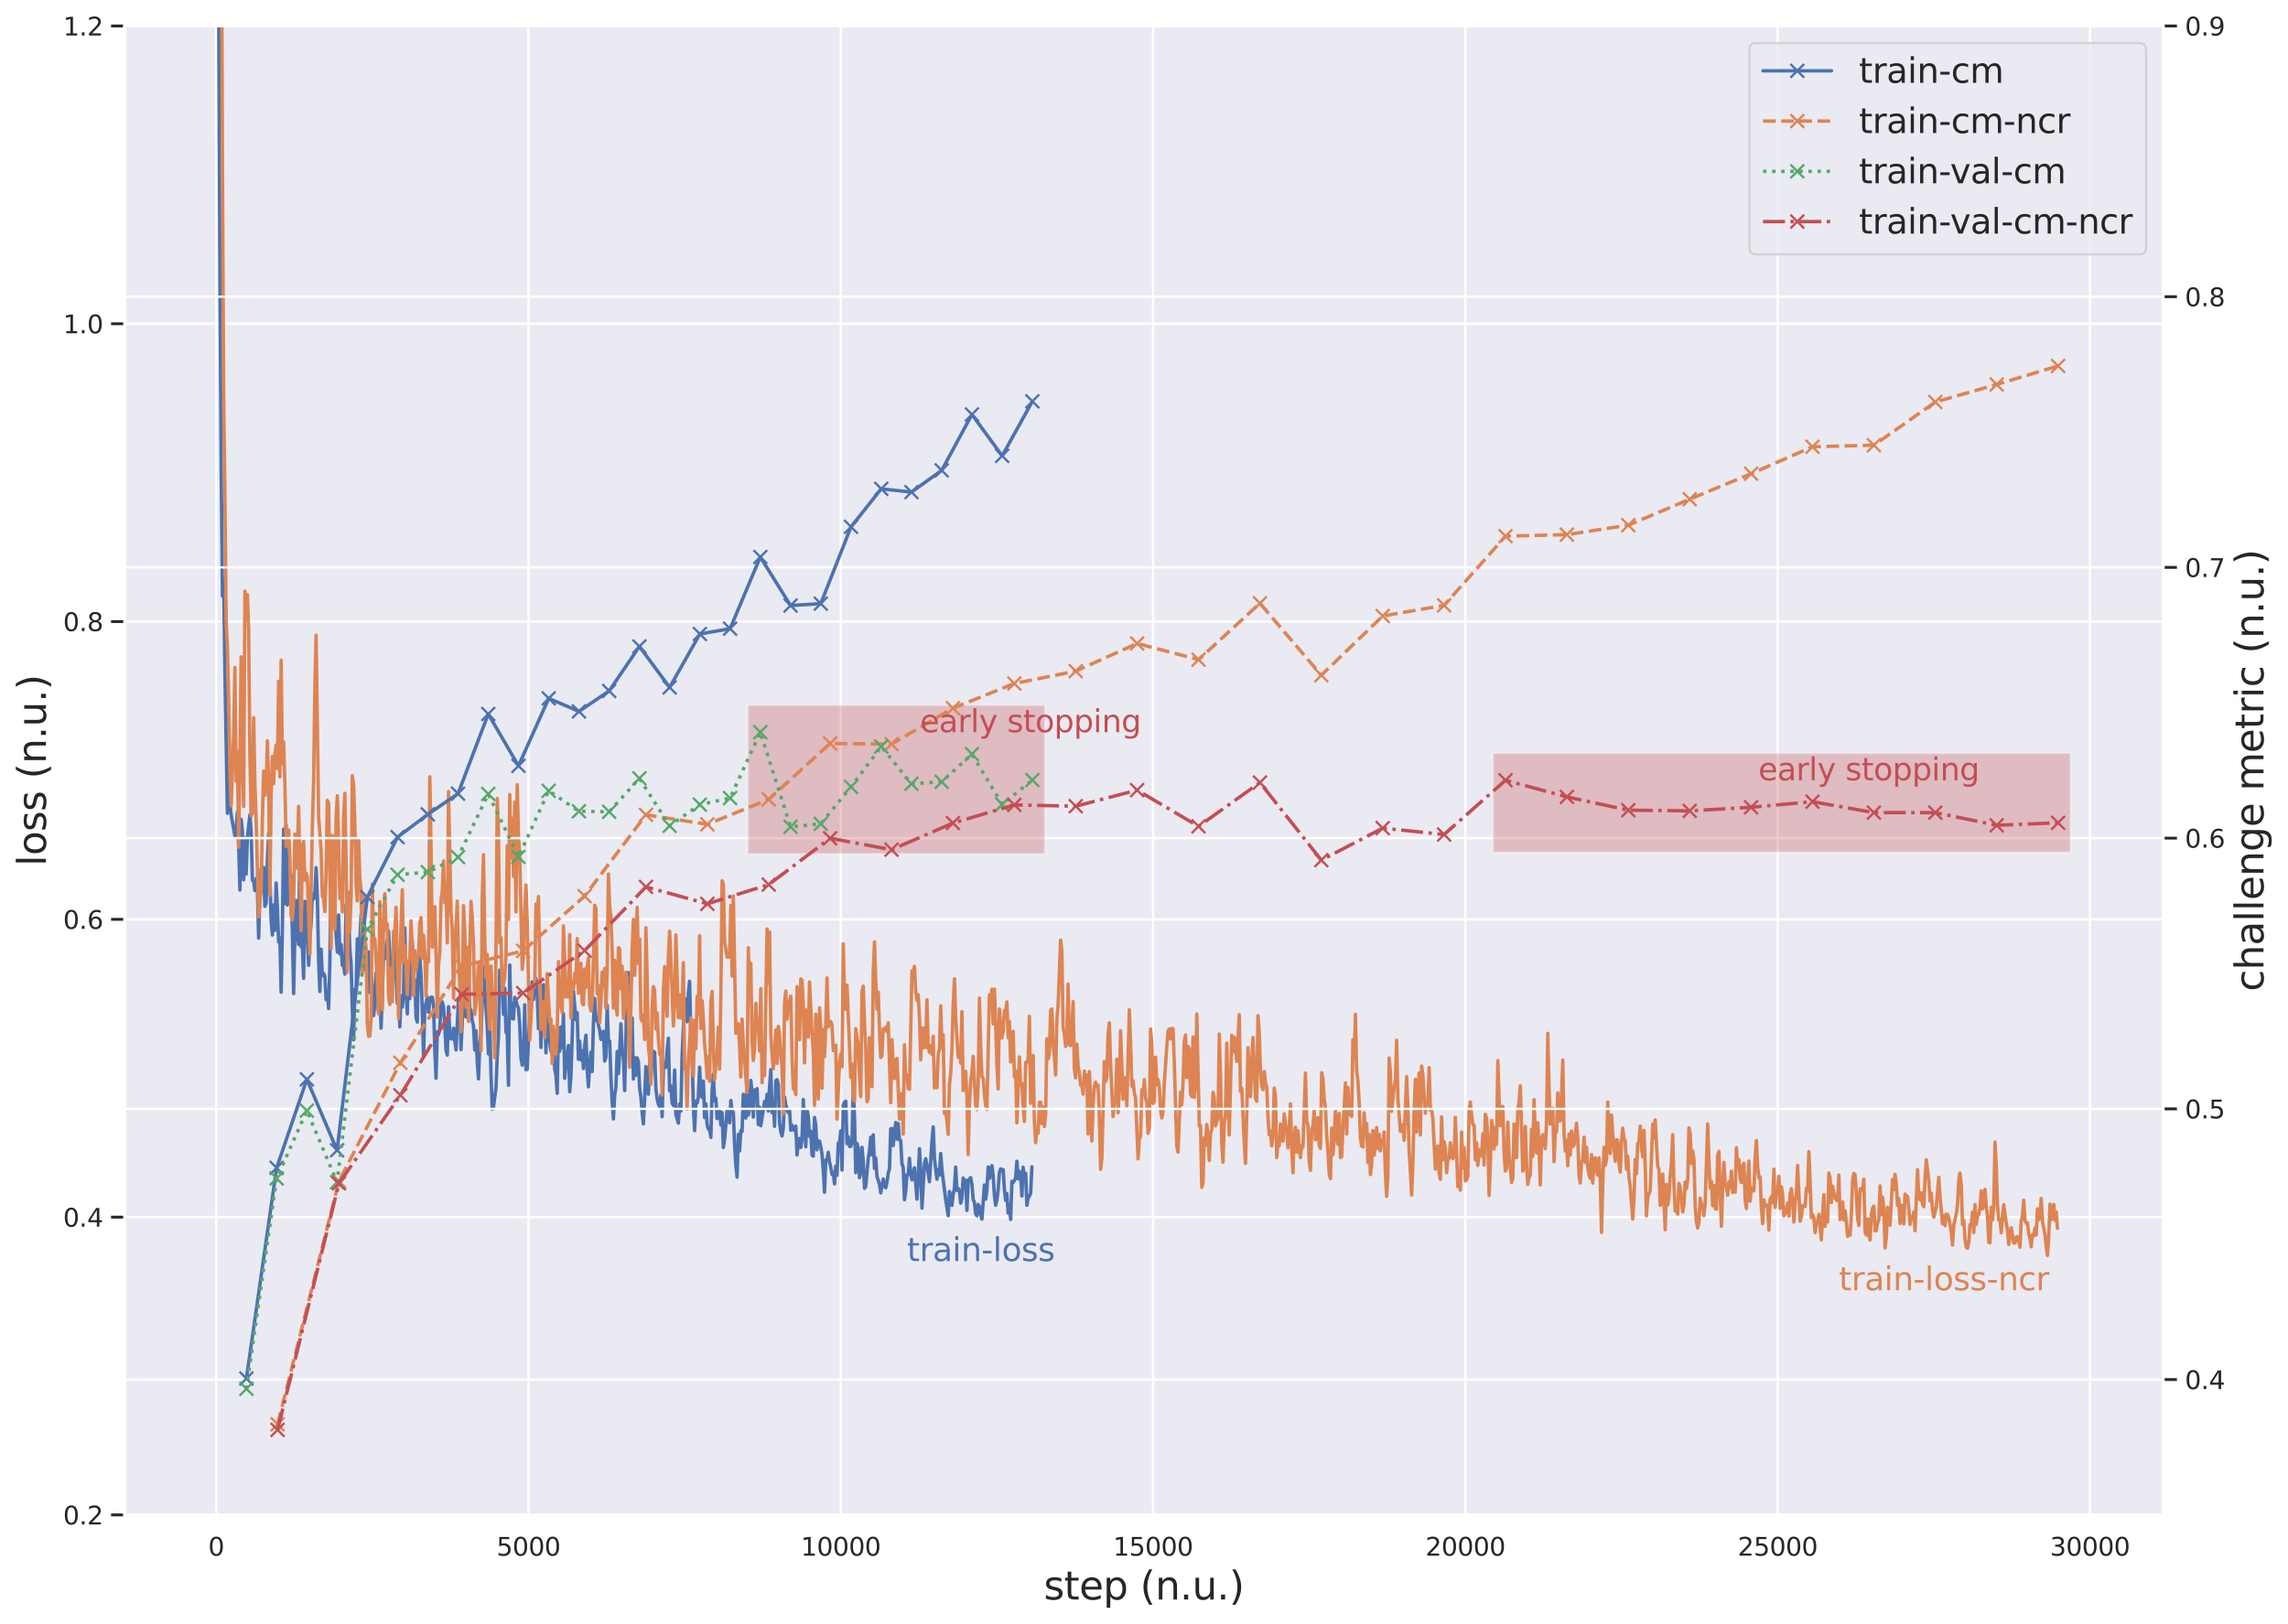 <?xml version="1.0" encoding="utf-8" standalone="no"?>
<!DOCTYPE svg PUBLIC "-//W3C//DTD SVG 1.1//EN"
  "http://www.w3.org/Graphics/SVG/1.1/DTD/svg11.dtd">
<svg height="711.498pt" version="1.1" viewBox="0 0 1002.092 711.498" width="1002.092pt" xmlns="http://www.w3.org/2000/svg" xmlns:xlink="http://www.w3.org/1999/xlink">
 <defs>
  <style type="text/css">*{stroke-linecap:butt;stroke-linejoin:round;}</style>
 </defs>
 <g id="figure_1">
  <g id="patch_1">
   <path d="M 0 711.498 
L 1002.092 711.498 
L 1002.092 0 
L 0 0 
z
" style="fill:#ffffff;"/>
  </g>
  <g id="axes_1">
   <g id="patch_2">
    <path d="M 54.646 663.699 
L 947.446 663.699 
L 947.446 11.379 
L 54.646 11.379 
z
" style="fill:#eaeaf2;"/>
   </g>
   <g id="matplotlib.axis_1">
    <g id="xtick_1">
     <g id="line2d_1">
      <path clip-path="url(#pc40157f157)" d="M 94.681 663.699 
L 94.681 11.379 
" style="fill:none;stroke:#ffffff;stroke-linecap:round;"/>
     </g>
     <g id="text_1">
      <!-- 0 -->
      <g style="fill:#262626;" transform="translate(91.182 681.557)scale(0.11 -0.11)">
       <defs>
        <path d="M 2034 4250 
Q 1547 4250 1301 3770 
Q 1056 3291 1056 2328 
Q 1056 1369 1301 889 
Q 1547 409 2034 409 
Q 2525 409 2770 889 
Q 3016 1369 3016 2328 
Q 3016 3291 2770 3770 
Q 2525 4250 2034 4250 
z
M 2034 4750 
Q 2819 4750 3233 4129 
Q 3647 3509 3647 2328 
Q 3647 1150 3233 529 
Q 2819 -91 2034 -91 
Q 1250 -91 836 529 
Q 422 1150 422 2328 
Q 422 3509 836 4129 
Q 1250 4750 2034 4750 
z
" id="DejaVuSans-30" transform="scale(0.016)"/>
       </defs>
       <use xlink:href="#DejaVuSans-30"/>
      </g>
     </g>
    </g>
    <g id="xtick_2">
     <g id="line2d_2">
      <path clip-path="url(#pc40157f157)" d="M 231.458 663.699 
L 231.458 11.379 
" style="fill:none;stroke:#ffffff;stroke-linecap:round;"/>
     </g>
     <g id="text_2">
      <!-- 5000 -->
      <g style="fill:#262626;" transform="translate(217.461 681.557)scale(0.11 -0.11)">
       <defs>
        <path d="M 691 4666 
L 3169 4666 
L 3169 4134 
L 1269 4134 
L 1269 2991 
Q 1406 3038 1543 3061 
Q 1681 3084 1819 3084 
Q 2600 3084 3056 2656 
Q 3513 2228 3513 1497 
Q 3513 744 3044 326 
Q 2575 -91 1722 -91 
Q 1428 -91 1123 -41 
Q 819 9 494 109 
L 494 744 
Q 775 591 1075 516 
Q 1375 441 1709 441 
Q 2250 441 2565 725 
Q 2881 1009 2881 1497 
Q 2881 1984 2565 2268 
Q 2250 2553 1709 2553 
Q 1456 2553 1204 2497 
Q 953 2441 691 2322 
L 691 4666 
z
" id="DejaVuSans-35" transform="scale(0.016)"/>
       </defs>
       <use xlink:href="#DejaVuSans-35"/>
       <use x="63.623" xlink:href="#DejaVuSans-30"/>
       <use x="127.246" xlink:href="#DejaVuSans-30"/>
       <use x="190.869" xlink:href="#DejaVuSans-30"/>
      </g>
     </g>
    </g>
    <g id="xtick_3">
     <g id="line2d_3">
      <path clip-path="url(#pc40157f157)" d="M 368.236 663.699 
L 368.236 11.379 
" style="fill:none;stroke:#ffffff;stroke-linecap:round;"/>
     </g>
     <g id="text_3">
      <!-- 10000 -->
      <g style="fill:#262626;" transform="translate(350.739 681.557)scale(0.11 -0.11)">
       <defs>
        <path d="M 794 531 
L 1825 531 
L 1825 4091 
L 703 3866 
L 703 4441 
L 1819 4666 
L 2450 4666 
L 2450 531 
L 3481 531 
L 3481 0 
L 794 0 
L 794 531 
z
" id="DejaVuSans-31" transform="scale(0.016)"/>
       </defs>
       <use xlink:href="#DejaVuSans-31"/>
       <use x="63.623" xlink:href="#DejaVuSans-30"/>
       <use x="127.246" xlink:href="#DejaVuSans-30"/>
       <use x="190.869" xlink:href="#DejaVuSans-30"/>
       <use x="254.492" xlink:href="#DejaVuSans-30"/>
      </g>
     </g>
    </g>
    <g id="xtick_4">
     <g id="line2d_4">
      <path clip-path="url(#pc40157f157)" d="M 505.013 663.699 
L 505.013 11.379 
" style="fill:none;stroke:#ffffff;stroke-linecap:round;"/>
     </g>
     <g id="text_4">
      <!-- 15000 -->
      <g style="fill:#262626;" transform="translate(487.516 681.557)scale(0.11 -0.11)">
       <use xlink:href="#DejaVuSans-31"/>
       <use x="63.623" xlink:href="#DejaVuSans-35"/>
       <use x="127.246" xlink:href="#DejaVuSans-30"/>
       <use x="190.869" xlink:href="#DejaVuSans-30"/>
       <use x="254.492" xlink:href="#DejaVuSans-30"/>
      </g>
     </g>
    </g>
    <g id="xtick_5">
     <g id="line2d_5">
      <path clip-path="url(#pc40157f157)" d="M 641.79 663.699 
L 641.79 11.379 
" style="fill:none;stroke:#ffffff;stroke-linecap:round;"/>
     </g>
     <g id="text_5">
      <!-- 20000 -->
      <g style="fill:#262626;" transform="translate(624.293 681.557)scale(0.11 -0.11)">
       <defs>
        <path d="M 1228 531 
L 3431 531 
L 3431 0 
L 469 0 
L 469 531 
Q 828 903 1448 1529 
Q 2069 2156 2228 2338 
Q 2531 2678 2651 2914 
Q 2772 3150 2772 3378 
Q 2772 3750 2511 3984 
Q 2250 4219 1831 4219 
Q 1534 4219 1204 4116 
Q 875 4013 500 3803 
L 500 4441 
Q 881 4594 1212 4672 
Q 1544 4750 1819 4750 
Q 2544 4750 2975 4387 
Q 3406 4025 3406 3419 
Q 3406 3131 3298 2873 
Q 3191 2616 2906 2266 
Q 2828 2175 2409 1742 
Q 1991 1309 1228 531 
z
" id="DejaVuSans-32" transform="scale(0.016)"/>
       </defs>
       <use xlink:href="#DejaVuSans-32"/>
       <use x="63.623" xlink:href="#DejaVuSans-30"/>
       <use x="127.246" xlink:href="#DejaVuSans-30"/>
       <use x="190.869" xlink:href="#DejaVuSans-30"/>
       <use x="254.492" xlink:href="#DejaVuSans-30"/>
      </g>
     </g>
    </g>
    <g id="xtick_6">
     <g id="line2d_6">
      <path clip-path="url(#pc40157f157)" d="M 778.567 663.699 
L 778.567 11.379 
" style="fill:none;stroke:#ffffff;stroke-linecap:round;"/>
     </g>
     <g id="text_6">
      <!-- 25000 -->
      <g style="fill:#262626;" transform="translate(761.07 681.557)scale(0.11 -0.11)">
       <use xlink:href="#DejaVuSans-32"/>
       <use x="63.623" xlink:href="#DejaVuSans-35"/>
       <use x="127.246" xlink:href="#DejaVuSans-30"/>
       <use x="190.869" xlink:href="#DejaVuSans-30"/>
       <use x="254.492" xlink:href="#DejaVuSans-30"/>
      </g>
     </g>
    </g>
    <g id="xtick_7">
     <g id="line2d_7">
      <path clip-path="url(#pc40157f157)" d="M 915.345 663.699 
L 915.345 11.379 
" style="fill:none;stroke:#ffffff;stroke-linecap:round;"/>
     </g>
     <g id="text_7">
      <!-- 30000 -->
      <g style="fill:#262626;" transform="translate(897.848 681.557)scale(0.11 -0.11)">
       <defs>
        <path d="M 2597 2516 
Q 3050 2419 3304 2112 
Q 3559 1806 3559 1356 
Q 3559 666 3084 287 
Q 2609 -91 1734 -91 
Q 1441 -91 1130 -33 
Q 819 25 488 141 
L 488 750 
Q 750 597 1062 519 
Q 1375 441 1716 441 
Q 2309 441 2620 675 
Q 2931 909 2931 1356 
Q 2931 1769 2642 2001 
Q 2353 2234 1838 2234 
L 1294 2234 
L 1294 2753 
L 1863 2753 
Q 2328 2753 2575 2939 
Q 2822 3125 2822 3475 
Q 2822 3834 2567 4026 
Q 2313 4219 1838 4219 
Q 1578 4219 1281 4162 
Q 984 4106 628 3988 
L 628 4550 
Q 988 4650 1302 4700 
Q 1616 4750 1894 4750 
Q 2613 4750 3031 4423 
Q 3450 4097 3450 3541 
Q 3450 3153 3228 2886 
Q 3006 2619 2597 2516 
z
" id="DejaVuSans-33" transform="scale(0.016)"/>
       </defs>
       <use xlink:href="#DejaVuSans-33"/>
       <use x="63.623" xlink:href="#DejaVuSans-30"/>
       <use x="127.246" xlink:href="#DejaVuSans-30"/>
       <use x="190.869" xlink:href="#DejaVuSans-30"/>
       <use x="254.492" xlink:href="#DejaVuSans-30"/>
      </g>
     </g>
    </g>
    <g id="text_8">
     <!-- step (n.u.) -->
     <g style="fill:#262626;" transform="translate(457.149 700.762)scale(0.17 -0.17)">
      <defs>
       <path d="M 2834 3397 
L 2834 2853 
Q 2591 2978 2328 3040 
Q 2066 3103 1784 3103 
Q 1356 3103 1142 2972 
Q 928 2841 928 2578 
Q 928 2378 1081 2264 
Q 1234 2150 1697 2047 
L 1894 2003 
Q 2506 1872 2764 1633 
Q 3022 1394 3022 966 
Q 3022 478 2636 193 
Q 2250 -91 1575 -91 
Q 1294 -91 989 -36 
Q 684 19 347 128 
L 347 722 
Q 666 556 975 473 
Q 1284 391 1588 391 
Q 1994 391 2212 530 
Q 2431 669 2431 922 
Q 2431 1156 2273 1281 
Q 2116 1406 1581 1522 
L 1381 1569 
Q 847 1681 609 1914 
Q 372 2147 372 2553 
Q 372 3047 722 3315 
Q 1072 3584 1716 3584 
Q 2034 3584 2315 3537 
Q 2597 3491 2834 3397 
z
" id="DejaVuSans-73" transform="scale(0.016)"/>
       <path d="M 1172 4494 
L 1172 3500 
L 2356 3500 
L 2356 3053 
L 1172 3053 
L 1172 1153 
Q 1172 725 1289 603 
Q 1406 481 1766 481 
L 2356 481 
L 2356 0 
L 1766 0 
Q 1100 0 847 248 
Q 594 497 594 1153 
L 594 3053 
L 172 3053 
L 172 3500 
L 594 3500 
L 594 4494 
L 1172 4494 
z
" id="DejaVuSans-74" transform="scale(0.016)"/>
       <path d="M 3597 1894 
L 3597 1613 
L 953 1613 
Q 991 1019 1311 708 
Q 1631 397 2203 397 
Q 2534 397 2845 478 
Q 3156 559 3463 722 
L 3463 178 
Q 3153 47 2828 -22 
Q 2503 -91 2169 -91 
Q 1331 -91 842 396 
Q 353 884 353 1716 
Q 353 2575 817 3079 
Q 1281 3584 2069 3584 
Q 2775 3584 3186 3129 
Q 3597 2675 3597 1894 
z
M 3022 2063 
Q 3016 2534 2758 2815 
Q 2500 3097 2075 3097 
Q 1594 3097 1305 2825 
Q 1016 2553 972 2059 
L 3022 2063 
z
" id="DejaVuSans-65" transform="scale(0.016)"/>
       <path d="M 1159 525 
L 1159 -1331 
L 581 -1331 
L 581 3500 
L 1159 3500 
L 1159 2969 
Q 1341 3281 1617 3432 
Q 1894 3584 2278 3584 
Q 2916 3584 3314 3078 
Q 3713 2572 3713 1747 
Q 3713 922 3314 415 
Q 2916 -91 2278 -91 
Q 1894 -91 1617 61 
Q 1341 213 1159 525 
z
M 3116 1747 
Q 3116 2381 2855 2742 
Q 2594 3103 2138 3103 
Q 1681 3103 1420 2742 
Q 1159 2381 1159 1747 
Q 1159 1113 1420 752 
Q 1681 391 2138 391 
Q 2594 391 2855 752 
Q 3116 1113 3116 1747 
z
" id="DejaVuSans-70" transform="scale(0.016)"/>
       <path id="DejaVuSans-20" transform="scale(0.016)"/>
       <path d="M 1984 4856 
Q 1566 4138 1362 3434 
Q 1159 2731 1159 2009 
Q 1159 1288 1364 580 
Q 1569 -128 1984 -844 
L 1484 -844 
Q 1016 -109 783 600 
Q 550 1309 550 2009 
Q 550 2706 781 3412 
Q 1013 4119 1484 4856 
L 1984 4856 
z
" id="DejaVuSans-28" transform="scale(0.016)"/>
       <path d="M 3513 2113 
L 3513 0 
L 2938 0 
L 2938 2094 
Q 2938 2591 2744 2837 
Q 2550 3084 2163 3084 
Q 1697 3084 1428 2787 
Q 1159 2491 1159 1978 
L 1159 0 
L 581 0 
L 581 3500 
L 1159 3500 
L 1159 2956 
Q 1366 3272 1645 3428 
Q 1925 3584 2291 3584 
Q 2894 3584 3203 3211 
Q 3513 2838 3513 2113 
z
" id="DejaVuSans-6e" transform="scale(0.016)"/>
       <path d="M 684 794 
L 1344 794 
L 1344 0 
L 684 0 
L 684 794 
z
" id="DejaVuSans-2e" transform="scale(0.016)"/>
       <path d="M 544 1381 
L 544 3500 
L 1119 3500 
L 1119 1403 
Q 1119 906 1312 657 
Q 1506 409 1894 409 
Q 2359 409 2629 706 
Q 2900 1003 2900 1516 
L 2900 3500 
L 3475 3500 
L 3475 0 
L 2900 0 
L 2900 538 
Q 2691 219 2414 64 
Q 2138 -91 1772 -91 
Q 1169 -91 856 284 
Q 544 659 544 1381 
z
M 1991 3584 
L 1991 3584 
z
" id="DejaVuSans-75" transform="scale(0.016)"/>
       <path d="M 513 4856 
L 1013 4856 
Q 1481 4119 1714 3412 
Q 1947 2706 1947 2009 
Q 1947 1309 1714 600 
Q 1481 -109 1013 -844 
L 513 -844 
Q 928 -128 1133 580 
Q 1338 1288 1338 2009 
Q 1338 2731 1133 3434 
Q 928 4138 513 4856 
z
" id="DejaVuSans-29" transform="scale(0.016)"/>
      </defs>
      <use xlink:href="#DejaVuSans-73"/>
      <use x="52.1" xlink:href="#DejaVuSans-74"/>
      <use x="91.309" xlink:href="#DejaVuSans-65"/>
      <use x="152.832" xlink:href="#DejaVuSans-70"/>
      <use x="216.309" xlink:href="#DejaVuSans-20"/>
      <use x="248.096" xlink:href="#DejaVuSans-28"/>
      <use x="287.109" xlink:href="#DejaVuSans-6e"/>
      <use x="350.488" xlink:href="#DejaVuSans-2e"/>
      <use x="382.275" xlink:href="#DejaVuSans-75"/>
      <use x="445.654" xlink:href="#DejaVuSans-2e"/>
      <use x="477.441" xlink:href="#DejaVuSans-29"/>
     </g>
    </g>
   </g>
   <g id="matplotlib.axis_2">
    <g id="ytick_1">
     <g id="line2d_8">
      <path clip-path="url(#pc40157f157)" d="M 54.646 663.699 
L 947.446 663.699 
" style="fill:none;stroke:#ffffff;stroke-linecap:round;"/>
     </g>
     <g id="line2d_9">
      <defs>
       <path d="M 0 0 
L -6 0 
" id="m3819278996" style="stroke:#262626;stroke-width:1.25;"/>
      </defs>
      <g>
       <use style="fill:#262626;stroke:#262626;stroke-width:1.25;" x="54.646" xlink:href="#m3819278996" y="663.699"/>
      </g>
     </g>
     <g id="text_9">
      <!-- 0.2 -->
      <g style="fill:#262626;" transform="translate(27.653 667.878)scale(0.11 -0.11)">
       <use xlink:href="#DejaVuSans-30"/>
       <use x="63.623" xlink:href="#DejaVuSans-2e"/>
       <use x="95.41" xlink:href="#DejaVuSans-32"/>
      </g>
     </g>
    </g>
    <g id="ytick_2">
     <g id="line2d_10">
      <path clip-path="url(#pc40157f157)" d="M 54.646 533.235 
L 947.446 533.235 
" style="fill:none;stroke:#ffffff;stroke-linecap:round;"/>
     </g>
     <g id="line2d_11">
      <g>
       <use style="fill:#262626;stroke:#262626;stroke-width:1.25;" x="54.646" xlink:href="#m3819278996" y="533.235"/>
      </g>
     </g>
     <g id="text_10">
      <!-- 0.4 -->
      <g style="fill:#262626;" transform="translate(27.653 537.414)scale(0.11 -0.11)">
       <defs>
        <path d="M 2419 4116 
L 825 1625 
L 2419 1625 
L 2419 4116 
z
M 2253 4666 
L 3047 4666 
L 3047 1625 
L 3713 1625 
L 3713 1100 
L 3047 1100 
L 3047 0 
L 2419 0 
L 2419 1100 
L 313 1100 
L 313 1709 
L 2253 4666 
z
" id="DejaVuSans-34" transform="scale(0.016)"/>
       </defs>
       <use xlink:href="#DejaVuSans-30"/>
       <use x="63.623" xlink:href="#DejaVuSans-2e"/>
       <use x="95.41" xlink:href="#DejaVuSans-34"/>
      </g>
     </g>
    </g>
    <g id="ytick_3">
     <g id="line2d_12">
      <path clip-path="url(#pc40157f157)" d="M 54.646 402.771 
L 947.446 402.771 
" style="fill:none;stroke:#ffffff;stroke-linecap:round;"/>
     </g>
     <g id="line2d_13">
      <g>
       <use style="fill:#262626;stroke:#262626;stroke-width:1.25;" x="54.646" xlink:href="#m3819278996" y="402.771"/>
      </g>
     </g>
     <g id="text_11">
      <!-- 0.6 -->
      <g style="fill:#262626;" transform="translate(27.653 406.95)scale(0.11 -0.11)">
       <defs>
        <path d="M 2113 2584 
Q 1688 2584 1439 2293 
Q 1191 2003 1191 1497 
Q 1191 994 1439 701 
Q 1688 409 2113 409 
Q 2538 409 2786 701 
Q 3034 994 3034 1497 
Q 3034 2003 2786 2293 
Q 2538 2584 2113 2584 
z
M 3366 4563 
L 3366 3988 
Q 3128 4100 2886 4159 
Q 2644 4219 2406 4219 
Q 1781 4219 1451 3797 
Q 1122 3375 1075 2522 
Q 1259 2794 1537 2939 
Q 1816 3084 2150 3084 
Q 2853 3084 3261 2657 
Q 3669 2231 3669 1497 
Q 3669 778 3244 343 
Q 2819 -91 2113 -91 
Q 1303 -91 875 529 
Q 447 1150 447 2328 
Q 447 3434 972 4092 
Q 1497 4750 2381 4750 
Q 2619 4750 2861 4703 
Q 3103 4656 3366 4563 
z
" id="DejaVuSans-36" transform="scale(0.016)"/>
       </defs>
       <use xlink:href="#DejaVuSans-30"/>
       <use x="63.623" xlink:href="#DejaVuSans-2e"/>
       <use x="95.41" xlink:href="#DejaVuSans-36"/>
      </g>
     </g>
    </g>
    <g id="ytick_4">
     <g id="line2d_14">
      <path clip-path="url(#pc40157f157)" d="M 54.646 272.307 
L 947.446 272.307 
" style="fill:none;stroke:#ffffff;stroke-linecap:round;"/>
     </g>
     <g id="line2d_15">
      <g>
       <use style="fill:#262626;stroke:#262626;stroke-width:1.25;" x="54.646" xlink:href="#m3819278996" y="272.307"/>
      </g>
     </g>
     <g id="text_12">
      <!-- 0.8 -->
      <g style="fill:#262626;" transform="translate(27.653 276.486)scale(0.11 -0.11)">
       <defs>
        <path d="M 2034 2216 
Q 1584 2216 1326 1975 
Q 1069 1734 1069 1313 
Q 1069 891 1326 650 
Q 1584 409 2034 409 
Q 2484 409 2743 651 
Q 3003 894 3003 1313 
Q 3003 1734 2745 1975 
Q 2488 2216 2034 2216 
z
M 1403 2484 
Q 997 2584 770 2862 
Q 544 3141 544 3541 
Q 544 4100 942 4425 
Q 1341 4750 2034 4750 
Q 2731 4750 3128 4425 
Q 3525 4100 3525 3541 
Q 3525 3141 3298 2862 
Q 3072 2584 2669 2484 
Q 3125 2378 3379 2068 
Q 3634 1759 3634 1313 
Q 3634 634 3220 271 
Q 2806 -91 2034 -91 
Q 1263 -91 848 271 
Q 434 634 434 1313 
Q 434 1759 690 2068 
Q 947 2378 1403 2484 
z
M 1172 3481 
Q 1172 3119 1398 2916 
Q 1625 2713 2034 2713 
Q 2441 2713 2670 2916 
Q 2900 3119 2900 3481 
Q 2900 3844 2670 4047 
Q 2441 4250 2034 4250 
Q 1625 4250 1398 4047 
Q 1172 3844 1172 3481 
z
" id="DejaVuSans-38" transform="scale(0.016)"/>
       </defs>
       <use xlink:href="#DejaVuSans-30"/>
       <use x="63.623" xlink:href="#DejaVuSans-2e"/>
       <use x="95.41" xlink:href="#DejaVuSans-38"/>
      </g>
     </g>
    </g>
    <g id="ytick_5">
     <g id="line2d_16">
      <path clip-path="url(#pc40157f157)" d="M 54.646 141.843 
L 947.446 141.843 
" style="fill:none;stroke:#ffffff;stroke-linecap:round;"/>
     </g>
     <g id="line2d_17">
      <g>
       <use style="fill:#262626;stroke:#262626;stroke-width:1.25;" x="54.646" xlink:href="#m3819278996" y="141.843"/>
      </g>
     </g>
     <g id="text_13">
      <!-- 1.0 -->
      <g style="fill:#262626;" transform="translate(27.653 146.022)scale(0.11 -0.11)">
       <use xlink:href="#DejaVuSans-31"/>
       <use x="63.623" xlink:href="#DejaVuSans-2e"/>
       <use x="95.41" xlink:href="#DejaVuSans-30"/>
      </g>
     </g>
    </g>
    <g id="ytick_6">
     <g id="line2d_18">
      <path clip-path="url(#pc40157f157)" d="M 54.646 11.379 
L 947.446 11.379 
" style="fill:none;stroke:#ffffff;stroke-linecap:round;"/>
     </g>
     <g id="line2d_19">
      <g>
       <use style="fill:#262626;stroke:#262626;stroke-width:1.25;" x="54.646" xlink:href="#m3819278996" y="11.379"/>
      </g>
     </g>
     <g id="text_14">
      <!-- 1.2 -->
      <g style="fill:#262626;" transform="translate(27.653 15.558)scale(0.11 -0.11)">
       <use xlink:href="#DejaVuSans-31"/>
       <use x="63.623" xlink:href="#DejaVuSans-2e"/>
       <use x="95.41" xlink:href="#DejaVuSans-32"/>
      </g>
     </g>
    </g>
    <g id="text_15">
     <!-- loss (n.u.) -->
     <g style="fill:#262626;" transform="translate(20.117 379.468)rotate(-90)scale(0.17 -0.17)">
      <defs>
       <path d="M 603 4863 
L 1178 4863 
L 1178 0 
L 603 0 
L 603 4863 
z
" id="DejaVuSans-6c" transform="scale(0.016)"/>
       <path d="M 1959 3097 
Q 1497 3097 1228 2736 
Q 959 2375 959 1747 
Q 959 1119 1226 758 
Q 1494 397 1959 397 
Q 2419 397 2687 759 
Q 2956 1122 2956 1747 
Q 2956 2369 2687 2733 
Q 2419 3097 1959 3097 
z
M 1959 3584 
Q 2709 3584 3137 3096 
Q 3566 2609 3566 1747 
Q 3566 888 3137 398 
Q 2709 -91 1959 -91 
Q 1206 -91 779 398 
Q 353 888 353 1747 
Q 353 2609 779 3096 
Q 1206 3584 1959 3584 
z
" id="DejaVuSans-6f" transform="scale(0.016)"/>
      </defs>
      <use xlink:href="#DejaVuSans-6c"/>
      <use x="27.783" xlink:href="#DejaVuSans-6f"/>
      <use x="88.965" xlink:href="#DejaVuSans-73"/>
      <use x="141.064" xlink:href="#DejaVuSans-73"/>
      <use x="193.164" xlink:href="#DejaVuSans-20"/>
      <use x="224.951" xlink:href="#DejaVuSans-28"/>
      <use x="263.965" xlink:href="#DejaVuSans-6e"/>
      <use x="327.344" xlink:href="#DejaVuSans-2e"/>
      <use x="359.131" xlink:href="#DejaVuSans-75"/>
      <use x="422.51" xlink:href="#DejaVuSans-2e"/>
      <use x="454.297" xlink:href="#DejaVuSans-29"/>
     </g>
    </g>
   </g>
   <g id="line2d_20">
    <path clip-path="url(#pc40157f157)" d="M 95.753 -1 
L 96.322 119.926 
L 96.869 205.183 
L 97.417 261.167 
L 97.964 253.628 
L 98.511 294.932 
L 99.605 356.306 
L 100.152 312.61 
L 100.699 351.822 
L 101.246 357.104 
L 102.888 366.264 
L 103.435 363.391 
L 103.982 355.723 
L 104.529 370.579 
L 105.076 389.94 
L 105.623 358.919 
L 106.17 364.322 
L 106.717 385.429 
L 107.264 367.225 
L 107.812 382.951 
L 108.359 366.753 
L 109.453 356.995 
L 110 364.443 
L 110.547 385.582 
L 111.094 386.084 
L 111.641 390.187 
L 112.188 384.811 
L 112.736 389.18 
L 113.283 410.998 
L 113.83 390.692 
L 114.377 380.487 
L 114.924 382.476 
L 115.471 380.036 
L 116.018 397.074 
L 116.565 395.505 
L 117.112 377.167 
L 117.66 365.247 
L 118.754 403.371 
L 119.301 409.66 
L 119.848 396.466 
L 120.395 407.598 
L 120.942 386.855 
L 121.489 397.669 
L 122.036 412.705 
L 122.584 410.826 
L 123.131 434.676 
L 123.678 407.453 
L 124.225 363.264 
L 124.772 395.832 
L 125.319 361.438 
L 125.866 396.507 
L 126.413 379.126 
L 126.96 394.114 
L 127.508 383.343 
L 128.602 435.275 
L 129.149 409.068 
L 129.696 394.537 
L 130.243 408.296 
L 130.79 413.846 
L 131.337 371.032 
L 131.884 414.77 
L 132.431 414.629 
L 132.979 428.618 
L 133.526 394.877 
L 134.073 399.622 
L 134.62 409.837 
L 135.167 422.895 
L 135.714 411.106 
L 136.261 404.304 
L 136.808 391.734 
L 137.355 393.897 
L 137.903 391.771 
L 138.45 380.141 
L 138.997 393.136 
L 139.544 420.92 
L 140.091 434.366 
L 140.638 415.836 
L 141.185 427.414 
L 141.732 426.442 
L 142.279 427.664 
L 142.827 437.948 
L 143.374 433.905 
L 143.921 441.852 
L 144.468 421.74 
L 145.015 377.855 
L 145.562 401.747 
L 146.109 387.307 
L 146.656 399.907 
L 147.203 409.816 
L 147.751 417.109 
L 148.298 400.864 
L 148.845 417.93 
L 149.392 413.818 
L 149.939 422.903 
L 150.486 423.061 
L 151.033 426.781 
L 151.58 396.228 
L 152.127 416.927 
L 152.675 401.374 
L 153.222 416.182 
L 153.769 421.774 
L 154.316 442.473 
L 154.863 455.512 
L 155.41 433.445 
L 155.957 432.818 
L 156.504 411.305 
L 157.051 416.322 
L 157.599 411.643 
L 158.146 400.604 
L 158.693 408.38 
L 159.24 424.97 
L 159.787 422.63 
L 160.334 416.66 
L 160.881 422.016 
L 161.428 417.04 
L 161.975 434.888 
L 162.522 425.771 
L 163.07 432.663 
L 163.617 444.943 
L 164.164 439.93 
L 164.711 426.242 
L 165.258 437.247 
L 165.805 442.986 
L 166.352 430.977 
L 166.899 450.445 
L 167.446 435.285 
L 167.994 417.043 
L 168.541 420.003 
L 169.088 414.106 
L 169.635 412.467 
L 170.182 407.875 
L 171.276 427.968 
L 171.823 424.839 
L 172.37 420.605 
L 172.918 409.071 
L 173.465 426.54 
L 174.012 439.54 
L 174.559 431.268 
L 175.106 449.878 
L 175.653 436.288 
L 176.2 441.199 
L 176.747 435.502 
L 177.294 406.558 
L 177.842 434.163 
L 178.389 444.174 
L 178.936 423.928 
L 179.483 437.508 
L 180.03 410.131 
L 180.577 412.342 
L 181.124 431.782 
L 181.671 429.164 
L 182.218 445.918 
L 182.766 447.768 
L 183.313 418.903 
L 183.86 419.467 
L 184.407 427.204 
L 184.954 442.592 
L 185.501 462.946 
L 186.048 441.099 
L 186.595 439.452 
L 187.142 436.779 
L 187.69 443.47 
L 188.237 438.724 
L 188.784 436.913 
L 189.331 436.871 
L 189.878 440.545 
L 190.425 459.913 
L 190.972 472.394 
L 191.519 452.033 
L 192.066 453.181 
L 192.613 450.6 
L 193.161 440.564 
L 193.708 438.946 
L 194.255 441.291 
L 194.802 448.861 
L 195.349 460.117 
L 195.896 462.248 
L 196.443 441.045 
L 196.99 451.96 
L 197.537 455.132 
L 198.085 455.176 
L 198.632 450.451 
L 199.179 455.924 
L 199.726 459.98 
L 200.82 437.335 
L 201.367 441.269 
L 201.914 459.852 
L 203.009 435.151 
L 203.556 437.649 
L 204.103 445.591 
L 204.65 438.184 
L 205.197 423.206 
L 205.744 443.895 
L 206.291 442.459 
L 206.838 447.183 
L 207.385 449.462 
L 207.933 460.025 
L 208.48 451.592 
L 209.027 465.28 
L 209.574 472.666 
L 210.121 457.96 
L 210.668 452.248 
L 211.215 439.897 
L 211.762 423.58 
L 213.404 450.002 
L 213.951 461.718 
L 214.498 447.369 
L 215.045 470.751 
L 215.592 485.952 
L 216.139 484.91 
L 217.233 476.475 
L 217.781 462.888 
L 218.328 454.015 
L 218.875 424.995 
L 219.422 435.246 
L 219.969 429.953 
L 220.516 444.409 
L 221.063 432.963 
L 221.61 452.159 
L 222.157 453.147 
L 222.704 475.45 
L 223.252 422.771 
L 223.799 446.215 
L 224.346 439.583 
L 224.893 446.467 
L 225.44 436.955 
L 225.987 438.434 
L 226.534 440.449 
L 227.081 441.729 
L 227.628 449.23 
L 228.176 463.417 
L 228.723 466.643 
L 229.27 463.789 
L 229.817 440.205 
L 230.364 468.675 
L 230.911 468.48 
L 231.458 455.6 
L 232.005 445.861 
L 232.552 443.534 
L 233.1 430.178 
L 233.647 437.906 
L 234.194 431.526 
L 234.741 428.694 
L 235.288 435.143 
L 235.835 450.664 
L 236.382 439.08 
L 236.929 458.883 
L 237.476 434.587 
L 238.024 431.416 
L 238.571 441.08 
L 239.118 461.252 
L 239.665 443.282 
L 240.212 453.853 
L 240.759 456.459 
L 241.306 460.271 
L 241.853 461.984 
L 242.4 455.803 
L 242.948 468.304 
L 243.495 471.17 
L 244.042 478.972 
L 244.589 450.279 
L 245.136 460.568 
L 245.683 449.944 
L 246.23 458.994 
L 246.777 444.045 
L 247.324 472.414 
L 247.872 466.555 
L 248.966 458.063 
L 249.513 478.295 
L 250.06 471.437 
L 250.607 454.815 
L 251.154 434.181 
L 252.248 446.745 
L 252.795 443.665 
L 253.343 464.094 
L 253.89 456.129 
L 254.437 464.359 
L 254.984 460.392 
L 255.531 468.123 
L 256.078 458.007 
L 256.625 453.535 
L 257.172 468.705 
L 257.719 476.139 
L 258.267 466.375 
L 258.814 460.935 
L 259.361 469.445 
L 259.908 447.988 
L 260.455 437.437 
L 261.002 447.133 
L 261.549 445.528 
L 262.096 449.043 
L 262.643 451.254 
L 263.191 455.37 
L 263.738 452.861 
L 264.285 451.832 
L 264.832 464.84 
L 265.379 463.178 
L 265.926 440.426 
L 266.473 456.218 
L 267.02 456.092 
L 267.567 471.967 
L 268.115 482.629 
L 268.662 490.209 
L 269.209 479.835 
L 269.756 476.431 
L 270.303 460.701 
L 270.85 470.357 
L 271.397 460.856 
L 271.944 448.525 
L 272.491 460.053 
L 273.039 463.725 
L 273.586 477.791 
L 274.133 454.87 
L 274.68 426.83 
L 275.227 426.09 
L 275.774 456.75 
L 276.321 449.707 
L 276.868 446.028 
L 277.415 472.713 
L 277.963 463.34 
L 278.51 471.08 
L 279.057 463.464 
L 279.604 465.063 
L 280.151 476.77 
L 280.698 480.583 
L 281.245 487.319 
L 281.792 492.415 
L 282.339 481.268 
L 282.886 467.32 
L 283.434 474.132 
L 283.981 479.361 
L 284.528 465.784 
L 285.075 473.06 
L 285.622 464.508 
L 286.169 460.575 
L 286.716 461.028 
L 287.263 477.089 
L 287.81 481.323 
L 288.358 483.729 
L 288.905 484.893 
L 289.452 479.789 
L 289.999 489.236 
L 290.546 468.641 
L 291.093 465.641 
L 291.64 467.596 
L 292.187 460.016 
L 292.734 454.879 
L 293.282 477.855 
L 293.829 475.775 
L 294.376 483.24 
L 294.923 484.297 
L 295.47 468.78 
L 296.017 488.304 
L 297.111 492.063 
L 297.658 483.598 
L 298.206 486.74 
L 298.753 462.005 
L 299.847 439.013 
L 300.394 437.752 
L 300.941 447.627 
L 301.488 434.768 
L 302.035 429.893 
L 302.582 453.413 
L 303.13 462.297 
L 303.677 484.872 
L 304.224 495.344 
L 304.771 482.441 
L 305.318 483.313 
L 305.865 480.749 
L 306.412 467.534 
L 306.959 478.752 
L 307.506 480.736 
L 308.054 473.605 
L 308.601 489.59 
L 309.148 483.592 
L 309.695 492.659 
L 310.242 494.665 
L 310.789 494.7 
L 311.336 498.287 
L 311.883 477.825 
L 312.43 470.637 
L 312.977 482.283 
L 313.525 481.154 
L 314.072 490.062 
L 314.619 487.763 
L 315.166 486.552 
L 315.713 492.811 
L 316.26 487.378 
L 316.807 502.688 
L 317.354 499.41 
L 318.449 486.11 
L 318.996 486.567 
L 319.543 491.906 
L 320.09 482.113 
L 320.637 486.591 
L 321.184 487.267 
L 321.731 501.59 
L 322.278 510.433 
L 322.825 515.727 
L 323.373 496.946 
L 323.92 504.23 
L 324.467 495.406 
L 325.014 495.712 
L 325.561 479.423 
L 326.108 480.095 
L 326.655 489.83 
L 327.202 478.003 
L 327.749 488.525 
L 328.297 485.842 
L 328.844 473.339 
L 329.391 478.637 
L 329.938 489.438 
L 330.485 477.506 
L 331.032 477.723 
L 331.579 476.93 
L 332.126 492.639 
L 332.673 485.11 
L 333.221 493.161 
L 334.862 482.575 
L 335.409 484.715 
L 335.956 479.415 
L 336.503 486.768 
L 337.05 475.996 
L 337.597 468.592 
L 338.145 487.497 
L 338.692 482.585 
L 339.239 493.431 
L 339.786 473.464 
L 340.333 473.013 
L 340.88 475.07 
L 341.427 491.952 
L 341.974 495.929 
L 342.521 497.674 
L 343.068 494.251 
L 343.616 480.649 
L 344.163 484.258 
L 345.257 487.503 
L 345.804 486.337 
L 346.351 495.186 
L 346.898 492.958 
L 347.445 494.906 
L 347.992 495.324 
L 348.54 493.386 
L 349.087 505.983 
L 349.634 500.523 
L 350.181 498.754 
L 350.728 502.726 
L 351.275 498.934 
L 351.822 481.719 
L 352.916 502.433 
L 353.464 486.197 
L 354.011 488.969 
L 354.558 497.871 
L 355.105 495.592 
L 355.652 506.04 
L 356.199 506.538 
L 356.746 489.571 
L 357.293 493.115 
L 357.84 503.758 
L 358.388 499.913 
L 358.935 499.93 
L 359.482 502.311 
L 360.029 505.829 
L 360.576 512.585 
L 361.123 522.335 
L 361.67 508.232 
L 362.217 508.383 
L 362.764 504.822 
L 363.312 509.087 
L 363.859 511.329 
L 364.406 514.534 
L 364.953 513.521 
L 365.5 518.682 
L 366.047 510.897 
L 366.594 514.929 
L 367.141 500.794 
L 367.688 500.746 
L 368.236 495.424 
L 368.783 512.621 
L 369.33 484.053 
L 369.877 482.879 
L 370.424 482.427 
L 370.971 501.036 
L 371.518 498.008 
L 372.065 502.261 
L 372.612 502.278 
L 373.159 500.577 
L 373.707 474.773 
L 374.254 489.545 
L 374.801 513.734 
L 375.348 500.969 
L 375.895 503.068 
L 376.442 515.947 
L 376.989 513.89 
L 377.536 502.689 
L 378.083 508.694 
L 378.631 520.61 
L 379.178 519.875 
L 380.272 507.596 
L 380.819 504.016 
L 381.366 498.257 
L 381.913 505.995 
L 382.46 497.189 
L 383.007 511.916 
L 383.555 507.25 
L 384.102 515.44 
L 385.196 518.904 
L 385.743 522.626 
L 386.837 516.531 
L 387.384 519.415 
L 387.931 520.385 
L 388.479 517.877 
L 389.026 514.066 
L 389.573 511.969 
L 390.12 494.565 
L 390.667 494.415 
L 391.214 501.874 
L 391.761 495.973 
L 392.308 491.784 
L 392.855 499.067 
L 393.403 492.256 
L 393.95 499.324 
L 394.497 499.795 
L 395.044 509.92 
L 395.591 511.419 
L 396.138 525.599 
L 396.685 521.73 
L 397.232 514.581 
L 397.779 514.592 
L 398.327 507.465 
L 398.874 514.616 
L 399.421 516.909 
L 399.968 513.95 
L 400.515 511.644 
L 401.609 525.372 
L 402.156 515.381 
L 402.703 503.27 
L 403.25 513.048 
L 403.798 529.315 
L 404.892 509.721 
L 405.439 507.62 
L 405.986 510.475 
L 407.08 517.712 
L 408.174 499.888 
L 408.722 493.697 
L 409.269 507.621 
L 410.363 516.628 
L 410.91 512.26 
L 411.457 514.851 
L 412.004 505.393 
L 412.551 512.449 
L 414.193 525.58 
L 415.287 532.585 
L 415.834 522.005 
L 416.381 523.489 
L 416.928 528.088 
L 417.475 523.281 
L 418.022 520.617 
L 418.57 511.312 
L 419.117 521.536 
L 419.664 520.688 
L 420.211 521.484 
L 420.758 527.095 
L 421.305 525.04 
L 421.852 516.091 
L 422.399 519.753 
L 422.946 517.039 
L 423.494 530.294 
L 424.041 517.401 
L 424.588 516.478 
L 425.135 515.904 
L 425.682 518.928 
L 426.229 525.535 
L 426.776 526.77 
L 427.323 531.831 
L 427.87 532.657 
L 428.418 527.671 
L 428.965 528.643 
L 429.512 532.141 
L 430.059 534.117 
L 431.153 519.143 
L 431.7 525.373 
L 432.247 521.295 
L 432.794 511.26 
L 433.341 516.244 
L 433.889 514.118 
L 434.436 510.678 
L 434.983 515.086 
L 435.53 523.761 
L 436.077 528.045 
L 436.624 525.669 
L 437.171 521.166 
L 437.718 513.655 
L 438.265 512.075 
L 438.813 512.991 
L 439.36 512.425 
L 439.907 520.997 
L 440.454 525.866 
L 441.001 522.954 
L 441.548 531.47 
L 442.095 527.795 
L 442.642 534.238 
L 443.189 517.536 
L 443.737 518.141 
L 444.284 517.2 
L 444.831 515.939 
L 445.378 508.745 
L 445.925 516.482 
L 446.472 513.183 
L 447.019 514.909 
L 447.566 523.994 
L 448.113 511.381 
L 448.661 516.829 
L 449.208 514.028 
L 449.755 528.044 
L 450.302 524.879 
L 450.849 524.034 
L 451.396 522.817 
L 451.943 511.196 
L 451.943 511.196 
" style="fill:none;stroke:#4c72b0;stroke-linecap:round;stroke-width:1.5;"/>
   </g>
   <g id="line2d_21">
    <path clip-path="url(#pc40157f157)" d="M 97.167 -1 
L 97.417 69.522 
L 97.964 174.449 
L 98.511 218.013 
L 99.058 272.758 
L 99.605 283.245 
L 100.152 306.425 
L 100.699 338.839 
L 101.246 353.026 
L 102.34 321.893 
L 102.888 292.473 
L 103.435 342.257 
L 103.982 329.119 
L 104.529 371.159 
L 105.076 333.702 
L 105.623 287.787 
L 106.17 326.576 
L 106.717 353.298 
L 107.264 259.022 
L 107.812 263.555 
L 108.359 260.552 
L 108.906 276.379 
L 109.453 331.161 
L 110 357.495 
L 110.547 356.29 
L 111.094 314.438 
L 111.641 343.334 
L 112.188 359.071 
L 113.283 401.701 
L 113.83 394.789 
L 114.377 389.852 
L 114.924 358.515 
L 115.471 337.819 
L 116.018 348.338 
L 116.565 345.176 
L 117.112 324.574 
L 117.66 343.569 
L 118.207 392.28 
L 118.754 348.096 
L 119.301 331.447 
L 119.848 343.297 
L 120.395 330.658 
L 120.942 326.412 
L 121.489 336.681 
L 122.036 298.474 
L 122.584 340.365 
L 123.131 289.27 
L 123.678 334.648 
L 124.225 325.083 
L 124.772 343.301 
L 125.319 370.765 
L 125.866 364.007 
L 126.413 363.614 
L 126.96 376.138 
L 127.508 401.29 
L 128.055 403.001 
L 128.602 394.261 
L 129.149 365.462 
L 129.696 380.401 
L 130.243 374.29 
L 130.79 353.307 
L 131.884 407.651 
L 132.431 370.863 
L 132.979 368.61 
L 133.526 385.633 
L 134.073 382.468 
L 134.62 384.424 
L 135.714 417.994 
L 136.808 361.866 
L 137.355 342.496 
L 137.903 300.092 
L 138.45 278.306 
L 139.544 357.787 
L 140.638 372.453 
L 141.185 392.672 
L 141.732 393.647 
L 142.279 399.336 
L 142.827 381.542 
L 143.374 350.658 
L 143.921 351.754 
L 145.015 415.643 
L 145.562 366.018 
L 146.656 407.123 
L 147.203 358.092 
L 147.751 348.634 
L 148.298 368.079 
L 148.845 393.709 
L 149.392 384.191 
L 149.939 399.519 
L 150.486 358.158 
L 151.033 347.571 
L 151.58 378.258 
L 152.127 425.961 
L 152.675 390.759 
L 153.222 407.881 
L 153.769 392.885 
L 154.316 339.838 
L 154.863 343.85 
L 155.41 360.395 
L 155.957 387.902 
L 156.504 394.709 
L 157.051 367.657 
L 157.599 384.746 
L 158.146 390.181 
L 158.693 426.605 
L 159.24 392.023 
L 159.787 410.785 
L 160.334 415.274 
L 160.881 448.349 
L 161.428 453.985 
L 161.975 453.89 
L 162.522 446.701 
L 163.07 387.291 
L 163.617 411.672 
L 164.164 411.28 
L 165.258 429.776 
L 165.805 444.145 
L 166.352 394.982 
L 166.899 425.423 
L 167.446 442.328 
L 167.994 403.978 
L 168.541 391.492 
L 169.088 407.276 
L 169.635 404.835 
L 170.182 436.496 
L 170.729 440.106 
L 171.276 424.084 
L 171.823 438.872 
L 172.37 408.054 
L 172.918 408.703 
L 173.465 397.49 
L 174.559 446.139 
L 175.653 404.98 
L 176.2 389.788 
L 176.747 421.454 
L 177.294 414.319 
L 177.842 423.209 
L 178.389 435.807 
L 178.936 421.838 
L 179.483 419.878 
L 180.03 403.405 
L 180.577 414.813 
L 181.124 436.138 
L 181.671 416.506 
L 182.218 425.093 
L 182.766 420.273 
L 183.313 418.256 
L 183.86 404.541 
L 184.407 402.03 
L 184.954 419.977 
L 185.501 409.748 
L 186.048 417.445 
L 186.595 436.496 
L 187.142 418.436 
L 187.69 421.444 
L 188.237 340.336 
L 188.784 370.698 
L 189.331 414.937 
L 190.425 397.2 
L 190.972 417.676 
L 191.519 445.57 
L 192.066 423.119 
L 192.613 417.164 
L 193.161 394.35 
L 193.708 390.629 
L 194.255 377.191 
L 194.802 395.479 
L 195.349 390.312 
L 195.896 413.076 
L 196.443 346.776 
L 197.537 400.019 
L 198.085 407.445 
L 198.632 437.334 
L 199.179 415.613 
L 200.273 394.797 
L 200.82 419.617 
L 201.367 431.87 
L 201.914 451.92 
L 202.461 438.683 
L 203.009 396.774 
L 203.556 407.811 
L 204.103 441.339 
L 204.65 415.082 
L 205.197 447.507 
L 205.744 416.213 
L 206.291 394.883 
L 206.838 402.26 
L 207.385 413.986 
L 207.933 444.415 
L 208.48 440.048 
L 209.027 432.924 
L 209.574 421.67 
L 210.121 432.488 
L 210.668 460.354 
L 211.215 392.922 
L 211.762 374.453 
L 212.309 411.745 
L 212.857 428.336 
L 213.404 418.164 
L 213.951 443.117 
L 214.498 450.956 
L 215.045 423.231 
L 215.592 437.298 
L 216.139 445.253 
L 216.686 463.392 
L 217.233 416.302 
L 217.781 349.809 
L 218.328 365.279 
L 218.875 413.065 
L 219.422 410.803 
L 219.969 435.261 
L 220.516 430.967 
L 221.063 428.646 
L 221.61 418.302 
L 222.157 370.572 
L 222.704 402.862 
L 223.252 348.047 
L 223.799 375.921 
L 224.346 358.538 
L 224.893 383.885 
L 225.44 351.426 
L 225.987 399.503 
L 226.534 343.758 
L 227.081 366.319 
L 227.628 374.545 
L 228.723 424.719 
L 229.27 418.45 
L 229.817 399.061 
L 230.364 387.757 
L 230.911 403.701 
L 232.005 455.655 
L 232.552 446.648 
L 233.1 432.959 
L 233.647 431.68 
L 234.194 432.209 
L 234.741 396.078 
L 235.288 400.898 
L 235.835 392.76 
L 236.929 451.053 
L 237.476 445.707 
L 238.024 438.827 
L 238.571 454.641 
L 239.118 438.543 
L 239.665 426.511 
L 240.759 447.723 
L 241.306 446.363 
L 241.853 465.942 
L 242.4 449.708 
L 242.948 457.697 
L 243.495 461.783 
L 244.042 453.48 
L 244.589 421.283 
L 245.136 433.037 
L 245.683 440.748 
L 246.23 443.603 
L 246.777 405.658 
L 247.872 436.81 
L 248.419 430.592 
L 248.966 436.818 
L 249.513 409.439 
L 250.06 446.079 
L 250.607 430.157 
L 251.154 433.219 
L 251.701 426.414 
L 252.248 430.628 
L 252.795 411.232 
L 253.343 435.183 
L 254.437 422.067 
L 254.984 439.546 
L 255.531 440.229 
L 256.078 424.579 
L 256.625 432.564 
L 257.172 423.518 
L 257.719 419.687 
L 258.267 440.159 
L 258.814 442.894 
L 259.361 439.114 
L 259.908 420.301 
L 260.455 396.59 
L 261.002 398.057 
L 261.549 435.386 
L 262.096 431.871 
L 262.643 448.043 
L 263.191 439.002 
L 263.738 425.927 
L 264.285 431.934 
L 264.832 424.28 
L 265.379 441.722 
L 265.926 425.189 
L 266.473 382.911 
L 267.02 397.125 
L 267.567 401.336 
L 268.115 416.758 
L 268.662 441.623 
L 269.209 420.726 
L 269.756 440.026 
L 270.303 444.758 
L 270.85 415.204 
L 271.397 415.76 
L 271.944 433.252 
L 272.491 423.285 
L 273.039 446.009 
L 273.586 441.679 
L 274.133 425.92 
L 274.68 428.745 
L 275.227 444.35 
L 275.774 467.562 
L 276.868 415.906 
L 277.415 402.8 
L 277.963 427.29 
L 278.51 416.021 
L 279.057 397.486 
L 279.604 422.099 
L 280.151 411.387 
L 280.698 446.012 
L 281.245 447.424 
L 281.792 444.659 
L 282.339 455.418 
L 282.886 406.454 
L 283.434 427.461 
L 283.981 458.641 
L 284.528 463.585 
L 285.075 475.007 
L 285.622 441.15 
L 286.169 432.232 
L 286.716 433.988 
L 287.263 450.863 
L 287.81 443.733 
L 288.358 455.297 
L 288.905 461.853 
L 289.452 460.398 
L 289.999 479.709 
L 290.546 434.033 
L 291.093 423.5 
L 291.64 438.53 
L 292.187 445.22 
L 292.734 418.866 
L 293.282 407.951 
L 293.829 419.775 
L 294.923 449.464 
L 295.47 440.032 
L 296.017 409.61 
L 297.111 445.843 
L 297.658 435.88 
L 298.206 446.028 
L 298.753 440.298 
L 299.3 421.739 
L 299.847 468.246 
L 300.394 466.763 
L 300.941 485.823 
L 301.488 463.967 
L 302.035 456.855 
L 302.582 445.96 
L 303.13 466.077 
L 303.677 471.229 
L 304.224 446.955 
L 304.771 459.386 
L 305.318 436.456 
L 305.865 444.67 
L 306.412 409.963 
L 306.959 450.538 
L 307.506 438.414 
L 308.054 446.502 
L 308.601 457.477 
L 309.148 463.409 
L 309.695 472.275 
L 310.242 462.948 
L 310.789 473.678 
L 311.336 438.755 
L 311.883 434.342 
L 312.43 458.328 
L 312.977 473.035 
L 313.525 466.547 
L 314.072 462.266 
L 314.619 450.044 
L 315.166 468.33 
L 315.713 436.092 
L 316.26 385.906 
L 316.807 387.345 
L 317.354 412.5 
L 318.449 419.227 
L 318.996 419.4 
L 319.543 418.824 
L 320.09 396.673 
L 320.637 427.6 
L 321.184 392.607 
L 322.278 452.688 
L 322.825 450.81 
L 323.373 448.496 
L 323.92 458.445 
L 324.467 471.864 
L 325.014 446.47 
L 325.561 457.057 
L 326.108 463.828 
L 326.655 472.103 
L 327.202 478.59 
L 327.749 415.25 
L 328.297 434.528 
L 328.844 422.016 
L 329.391 456.204 
L 329.938 464.574 
L 330.485 459.77 
L 331.032 439.562 
L 331.579 450.464 
L 332.126 448.042 
L 332.673 460.414 
L 333.221 433.111 
L 333.768 474.363 
L 334.315 462.866 
L 334.862 471.218 
L 335.956 406.988 
L 336.503 430.819 
L 337.05 408.313 
L 337.597 453.047 
L 338.145 462.323 
L 338.692 468.272 
L 339.239 462.145 
L 339.786 451.203 
L 340.333 465.854 
L 340.88 449.718 
L 341.427 453.154 
L 341.974 462.28 
L 342.521 467.541 
L 343.068 487.944 
L 343.616 439.541 
L 344.163 434.154 
L 344.71 446.505 
L 345.257 440.856 
L 346.351 436.396 
L 346.898 463.17 
L 347.445 477.04 
L 347.992 475.608 
L 348.54 479.573 
L 349.087 432.241 
L 349.634 446.662 
L 350.181 455.495 
L 350.728 428.897 
L 351.275 429.416 
L 351.822 440.396 
L 352.369 465.688 
L 352.916 442.449 
L 353.464 444.647 
L 354.011 454.314 
L 354.558 430.191 
L 355.652 452.909 
L 356.199 460.32 
L 356.746 484.322 
L 357.293 444.343 
L 358.388 481.523 
L 358.935 441.558 
L 359.482 450.658 
L 360.029 476.751 
L 360.576 451.03 
L 361.123 462.932 
L 361.67 449.007 
L 362.217 428.44 
L 362.764 449.873 
L 363.312 447.396 
L 363.859 447.656 
L 364.406 449.191 
L 364.953 460.246 
L 365.5 460.242 
L 366.047 457.907 
L 366.594 490.313 
L 367.688 465.983 
L 368.236 461.717 
L 368.783 467.351 
L 369.33 413.533 
L 369.877 436.156 
L 370.424 442.21 
L 370.971 431.629 
L 372.065 458.389 
L 372.612 472.052 
L 373.159 466.146 
L 373.707 481.704 
L 374.254 482.462 
L 374.801 450.681 
L 375.895 458.054 
L 376.442 472.073 
L 376.989 480.422 
L 377.536 434.457 
L 378.083 432.075 
L 378.631 448.426 
L 379.178 459.422 
L 379.725 482.637 
L 380.272 481.23 
L 380.819 454.637 
L 381.913 476.108 
L 382.46 426.081 
L 383.007 412.647 
L 383.555 429.803 
L 384.102 442.107 
L 384.649 434.677 
L 385.196 451.052 
L 385.743 463.318 
L 386.29 462.426 
L 386.837 450.683 
L 387.384 451.118 
L 387.931 450.09 
L 388.479 451.976 
L 389.026 448.093 
L 390.12 483.134 
L 390.667 455.474 
L 391.214 467.3 
L 391.761 472.471 
L 392.308 464.621 
L 392.855 463.709 
L 393.95 490.3 
L 394.497 482.784 
L 395.044 478.94 
L 395.591 496.81 
L 396.138 457.683 
L 396.685 472.602 
L 397.232 470.889 
L 397.779 476.96 
L 398.327 477.225 
L 399.421 425.279 
L 399.968 427.357 
L 400.515 423.366 
L 401.062 434.399 
L 401.609 438.205 
L 402.156 435.843 
L 402.703 445.963 
L 403.25 464.304 
L 403.798 450.413 
L 404.345 459.053 
L 404.892 450.284 
L 405.439 458.878 
L 405.986 438.02 
L 406.533 458.493 
L 407.08 461.015 
L 407.627 458.138 
L 408.174 461.895 
L 408.722 454.002 
L 409.269 476.617 
L 409.816 469.331 
L 410.363 476.518 
L 410.91 462.041 
L 411.457 459.585 
L 412.004 440.632 
L 412.551 459.018 
L 413.098 453.416 
L 413.646 487.865 
L 414.193 485.777 
L 415.287 497.004 
L 415.834 475.079 
L 416.381 470.229 
L 416.928 459.537 
L 417.475 440.185 
L 418.022 428.84 
L 418.57 445.758 
L 419.664 463.131 
L 420.211 458.951 
L 420.758 465.789 
L 421.305 443.192 
L 421.852 477.805 
L 422.399 469.902 
L 422.946 469.389 
L 423.494 480.692 
L 424.041 505.798 
L 424.588 484.006 
L 425.135 473.507 
L 425.682 469.858 
L 426.229 462.819 
L 427.323 484.348 
L 427.87 486.074 
L 428.418 474.995 
L 428.965 437.271 
L 429.512 458.041 
L 430.059 471.643 
L 430.606 472.274 
L 431.153 479.271 
L 431.7 484.465 
L 432.247 486.083 
L 433.341 435.853 
L 433.889 438.482 
L 434.436 433.389 
L 434.983 448.605 
L 435.53 433.364 
L 436.077 447.816 
L 436.624 466.525 
L 437.171 477.051 
L 437.718 442.041 
L 438.265 449.537 
L 438.813 454.739 
L 439.36 452.014 
L 439.907 442.773 
L 440.454 443.721 
L 441.001 438.957 
L 441.548 454.693 
L 442.095 447.55 
L 442.642 465.254 
L 443.189 453.785 
L 443.737 451.856 
L 444.284 471.721 
L 444.831 469.136 
L 445.378 491.95 
L 446.472 463.039 
L 447.019 475.442 
L 447.566 474.638 
L 448.113 484.709 
L 448.661 491.335 
L 449.208 465.539 
L 449.755 465.478 
L 450.302 464.02 
L 450.849 445.285 
L 451.396 483.385 
L 451.943 481.552 
L 452.49 462.434 
L 453.037 490.862 
L 453.585 500.601 
L 454.132 494.332 
L 454.679 496.433 
L 455.226 482.902 
L 455.773 482.905 
L 456.32 492.236 
L 456.867 484.967 
L 457.414 493.595 
L 457.961 488.598 
L 458.509 455.089 
L 459.056 463.874 
L 459.603 461.813 
L 460.15 442.647 
L 460.697 442.048 
L 461.244 457.917 
L 461.791 462.842 
L 462.338 470.945 
L 462.885 446.513 
L 463.432 440.29 
L 464.527 411.901 
L 465.074 416.606 
L 465.621 450.196 
L 466.168 452.998 
L 466.715 458.481 
L 467.262 453.808 
L 467.809 431.12 
L 468.356 457.829 
L 468.904 458.047 
L 469.451 451.701 
L 469.998 438.837 
L 470.545 467.978 
L 471.092 472.211 
L 471.639 457.463 
L 472.186 467.123 
L 472.733 469.762 
L 473.28 475.462 
L 473.828 475.192 
L 474.375 479.342 
L 474.922 469.258 
L 475.469 474.437 
L 476.016 471.002 
L 476.563 496.82 
L 477.11 469.449 
L 477.657 480.318 
L 478.204 499.86 
L 478.752 484.305 
L 479.299 475.896 
L 479.846 474.09 
L 480.393 476.199 
L 480.94 475.387 
L 481.487 488.84 
L 482.034 512.309 
L 482.581 507.696 
L 483.676 465.087 
L 484.223 473.752 
L 484.77 472.011 
L 485.317 452.837 
L 485.864 448.136 
L 486.411 466.441 
L 487.505 489.165 
L 488.052 483.137 
L 488.6 482.437 
L 489.147 464.045 
L 489.694 487.507 
L 490.241 477.867 
L 490.788 451.615 
L 491.882 481.56 
L 492.429 472.061 
L 492.976 473.78 
L 493.524 484.523 
L 494.618 442.386 
L 495.165 456.998 
L 495.712 475.855 
L 496.259 473.45 
L 496.806 478.875 
L 497.353 481.035 
L 498.447 507.689 
L 498.995 499.121 
L 499.542 497.834 
L 500.089 477.459 
L 500.636 479.404 
L 501.183 473.035 
L 501.73 481.509 
L 502.277 482.811 
L 502.824 496.508 
L 503.371 494.089 
L 503.919 450.841 
L 504.466 457.32 
L 505.013 483.479 
L 505.56 482.438 
L 506.107 463.174 
L 506.654 475.128 
L 507.201 472.974 
L 507.748 476.268 
L 508.295 486.242 
L 508.843 489.793 
L 509.39 486.954 
L 509.937 474.581 
L 511.031 458.517 
L 511.578 451.659 
L 512.125 450.793 
L 512.672 455.174 
L 513.219 450.536 
L 513.767 450.71 
L 514.314 465.73 
L 515.408 502.242 
L 515.955 504.736 
L 517.049 478.477 
L 517.596 483.927 
L 518.143 474.723 
L 518.691 456.205 
L 519.238 453.45 
L 519.785 472.108 
L 520.332 458.453 
L 520.879 459.608 
L 521.426 479.207 
L 521.973 480.45 
L 522.52 454.353 
L 523.067 480.817 
L 523.615 474.566 
L 524.162 444.288 
L 525.256 493.342 
L 525.803 493.13 
L 526.35 520.156 
L 526.897 518.194 
L 527.444 498.43 
L 527.991 501.809 
L 528.538 492.677 
L 529.086 496.922 
L 529.633 508.372 
L 530.18 496.391 
L 530.727 494.981 
L 531.274 478.609 
L 531.821 481.063 
L 532.368 493.239 
L 533.462 489.727 
L 534.01 453.006 
L 534.557 471.387 
L 535.104 500.657 
L 535.651 509.178 
L 536.198 491.909 
L 536.745 488.729 
L 537.292 457.018 
L 537.839 480.448 
L 538.386 497.229 
L 539.481 453.565 
L 540.028 460.942 
L 540.575 454.377 
L 541.122 456.937 
L 541.669 465.007 
L 542.763 444.573 
L 543.31 478.15 
L 543.858 476.651 
L 544.952 500.808 
L 545.499 509.685 
L 546.046 488.148 
L 546.593 459.014 
L 547.687 480.469 
L 548.234 465.183 
L 548.782 454.548 
L 549.876 481.09 
L 550.423 482.461 
L 550.97 444.999 
L 551.517 452.491 
L 552.064 469.331 
L 552.611 475.807 
L 553.158 477.371 
L 553.706 469.407 
L 554.253 474.423 
L 554.8 476.016 
L 555.347 489.634 
L 555.894 497.159 
L 556.441 495.577 
L 556.988 501.959 
L 557.535 497.451 
L 558.082 476.719 
L 558.629 480.123 
L 559.177 507.142 
L 559.724 499.918 
L 560.271 501.987 
L 560.818 492.46 
L 561.365 493.231 
L 561.912 499.991 
L 562.459 487.986 
L 563.006 492.576 
L 563.553 495.983 
L 564.101 502.85 
L 564.648 494.19 
L 565.195 483.592 
L 565.742 502.978 
L 566.289 513.825 
L 566.836 498.164 
L 567.383 493.849 
L 567.93 504.776 
L 568.477 495.478 
L 569.025 503.513 
L 569.572 507.154 
L 570.119 501.752 
L 570.666 502.617 
L 571.76 470.106 
L 572.307 491.23 
L 572.854 492.853 
L 573.401 508.906 
L 573.949 512.709 
L 574.496 494.897 
L 575.043 493.366 
L 575.59 486.31 
L 576.137 499.318 
L 576.684 495.994 
L 577.231 489.671 
L 577.778 501.767 
L 578.325 503.114 
L 578.873 469.975 
L 579.42 472.442 
L 579.967 481.5 
L 580.514 485.124 
L 581.061 497.334 
L 581.608 504.506 
L 582.155 514.303 
L 582.702 516.388 
L 583.249 494.264 
L 583.797 505.879 
L 584.344 499.219 
L 584.891 486.262 
L 585.438 496.799 
L 585.985 501.304 
L 586.532 487.817 
L 587.079 507.157 
L 587.626 506.737 
L 588.173 493.784 
L 588.72 485.107 
L 589.268 474.392 
L 589.815 496.773 
L 590.362 476.442 
L 590.909 488.304 
L 591.456 487.357 
L 592.003 489.111 
L 592.55 455.482 
L 593.097 464.136 
L 593.644 444.394 
L 594.192 469.319 
L 594.739 473.566 
L 595.286 482.723 
L 595.833 498.807 
L 596.38 502.028 
L 596.927 502.499 
L 597.474 487.543 
L 598.021 497.628 
L 598.568 492.231 
L 599.116 509.355 
L 599.663 497.039 
L 600.21 514.611 
L 600.757 510.069 
L 601.304 495.314 
L 601.851 506.084 
L 602.398 501.639 
L 602.945 494.026 
L 603.492 503.183 
L 604.04 496.997 
L 604.587 504.179 
L 605.134 499.459 
L 605.681 501.173 
L 606.228 495.912 
L 606.775 514.434 
L 607.322 524.127 
L 607.869 514.58 
L 608.416 463.485 
L 608.964 469.806 
L 609.511 486.856 
L 610.605 476.26 
L 611.152 473.526 
L 611.699 455.72 
L 612.246 481.225 
L 613.34 495.656 
L 613.888 495.484 
L 614.435 492.724 
L 614.982 499.565 
L 616.076 471.701 
L 616.623 485.152 
L 617.17 504.391 
L 617.717 512.971 
L 618.264 523.505 
L 618.811 509.564 
L 619.359 486.302 
L 619.906 472.871 
L 620.453 495.953 
L 621 480.276 
L 621.547 470.063 
L 622.094 497.257 
L 622.641 467.026 
L 623.188 470.982 
L 624.283 487.706 
L 624.83 483.803 
L 625.377 484 
L 625.924 467.725 
L 626.471 486.405 
L 627.018 486.091 
L 627.565 490.101 
L 628.659 512.18 
L 629.754 502.046 
L 630.301 513.882 
L 630.848 516.691 
L 631.395 489.311 
L 631.942 508.091 
L 632.489 500.098 
L 633.036 503.107 
L 633.583 513.751 
L 634.131 507.987 
L 634.678 507.406 
L 635.225 500.661 
L 635.772 505.81 
L 636.319 507.625 
L 636.866 506.452 
L 637.413 489.524 
L 638.507 519.881 
L 639.055 515.372 
L 639.602 521.405 
L 640.149 495.972 
L 640.696 511.561 
L 641.243 502.8 
L 641.79 517.358 
L 642.337 516.979 
L 642.884 515.224 
L 643.431 486.732 
L 643.979 482.781 
L 644.526 488.478 
L 645.073 492.725 
L 645.62 492.918 
L 646.167 508.17 
L 646.714 500.706 
L 647.261 510.558 
L 647.808 503.726 
L 648.355 503.747 
L 648.902 506.511 
L 649.45 496.728 
L 649.997 510.403 
L 650.544 488.162 
L 651.091 489.767 
L 651.638 499.241 
L 652.185 523.713 
L 652.732 510.556 
L 653.279 490.862 
L 653.826 493.969 
L 654.374 503.376 
L 654.921 494.089 
L 655.468 501.385 
L 656.015 464.65 
L 656.562 481.391 
L 657.109 493.189 
L 657.656 489.58 
L 658.203 484.695 
L 658.75 504.653 
L 659.298 513.016 
L 659.845 512.039 
L 660.392 491.641 
L 660.939 505.911 
L 661.486 510.742 
L 662.033 518.004 
L 662.58 516.292 
L 663.127 492.403 
L 663.674 503.935 
L 664.222 507.157 
L 664.769 486.226 
L 665.316 482.744 
L 665.863 475.703 
L 666.957 513.055 
L 667.504 511.242 
L 668.051 493.519 
L 668.598 510.231 
L 669.146 518.84 
L 669.693 515.804 
L 670.24 514.779 
L 670.787 494.733 
L 671.334 506.632 
L 671.881 481.755 
L 672.428 496.852 
L 672.975 505.098 
L 673.522 491.91 
L 674.07 503.504 
L 674.617 519.137 
L 675.164 498.756 
L 675.711 497.099 
L 676.258 501.067 
L 676.805 503.193 
L 677.352 492.259 
L 677.899 452.723 
L 678.446 476.15 
L 678.993 492.47 
L 679.541 489.463 
L 680.088 485.6 
L 680.635 508.906 
L 681.182 496.588 
L 681.729 495.75 
L 682.276 478.828 
L 682.823 491.178 
L 683.37 491.051 
L 683.917 479.873 
L 684.465 464.459 
L 685.012 496.671 
L 685.559 504.275 
L 686.106 499.637 
L 686.653 510.725 
L 687.2 496.84 
L 687.747 505.999 
L 688.294 495.528 
L 688.841 502.26 
L 689.389 501.751 
L 690.483 492.131 
L 691.03 498.849 
L 691.577 514.917 
L 692.124 518.284 
L 692.671 509.001 
L 693.218 508.124 
L 693.765 498.2 
L 694.313 509.308 
L 694.86 502.54 
L 695.407 511.461 
L 695.954 514.727 
L 696.501 516.243 
L 697.048 505.847 
L 697.595 518.317 
L 698.142 507.998 
L 698.689 507.245 
L 699.237 513.241 
L 699.784 514.901 
L 700.331 507.256 
L 700.878 516.609 
L 701.425 539.925 
L 701.972 518.209 
L 702.519 502.612 
L 703.066 510.536 
L 703.613 508.055 
L 704.161 482.813 
L 704.708 501.613 
L 705.255 505.39 
L 705.802 488.466 
L 706.349 497.258 
L 707.443 508.77 
L 707.99 499.351 
L 708.537 499.521 
L 709.084 509.494 
L 709.632 513.458 
L 710.179 500.708 
L 710.726 494.247 
L 711.273 499.084 
L 711.82 499.588 
L 712.367 512.188 
L 712.914 506.593 
L 713.461 515.824 
L 714.008 519.856 
L 715.103 534.083 
L 715.65 525.234 
L 716.197 507.931 
L 716.744 514.217 
L 717.291 500.958 
L 717.838 500.445 
L 718.385 493.351 
L 718.932 502.511 
L 719.48 506.886 
L 720.027 495.236 
L 720.574 510.812 
L 721.121 532.663 
L 721.668 524.543 
L 722.215 522.844 
L 722.762 521.83 
L 723.856 492.411 
L 724.404 498.782 
L 724.951 490.616 
L 726.045 511.024 
L 726.592 512.269 
L 727.139 528.023 
L 727.686 527.369 
L 728.233 514.367 
L 729.328 538.743 
L 729.875 518.901 
L 730.422 527.936 
L 730.969 524.324 
L 731.516 515.345 
L 732.063 509.39 
L 732.61 497.144 
L 733.157 518.84 
L 733.704 530.511 
L 734.252 530.434 
L 734.799 531.917 
L 735.346 518.496 
L 735.893 520.306 
L 736.44 525.125 
L 736.987 530.963 
L 737.534 527.816 
L 738.081 517.853 
L 738.628 520.704 
L 739.175 516.998 
L 739.723 494.106 
L 740.27 496.745 
L 740.817 509.748 
L 741.364 504.219 
L 741.911 507.743 
L 742.458 528.498 
L 743.005 535.265 
L 743.552 538.049 
L 744.099 535.659 
L 744.647 524.901 
L 745.194 527.796 
L 745.741 528.244 
L 746.288 532.595 
L 746.835 526.843 
L 747.929 492.404 
L 748.476 508.641 
L 749.023 520.531 
L 749.571 517.555 
L 750.118 528.216 
L 750.665 519.446 
L 751.212 529.461 
L 751.759 529.776 
L 752.306 506.232 
L 752.853 504.409 
L 753.4 522.912 
L 753.947 537.231 
L 754.495 519.925 
L 755.042 509.241 
L 755.589 519.45 
L 756.136 520.092 
L 756.683 523.642 
L 757.23 517.775 
L 757.777 520.236 
L 758.324 513.117 
L 758.871 522.464 
L 759.419 518.397 
L 759.966 522.267 
L 760.513 502.799 
L 761.06 511.837 
L 761.607 508.065 
L 762.154 516.532 
L 762.701 518.109 
L 763.248 510.548 
L 763.795 509.653 
L 764.343 525.733 
L 764.89 529.432 
L 765.437 517.276 
L 765.984 508.672 
L 766.531 526.194 
L 767.078 520.35 
L 767.625 520.75 
L 768.172 521.746 
L 768.719 506.993 
L 769.266 499.713 
L 769.814 511.048 
L 770.361 516.12 
L 770.908 515.557 
L 771.455 529.374 
L 772.002 536.091 
L 772.549 525.67 
L 773.096 528.458 
L 773.643 527.84 
L 774.19 528.758 
L 774.738 538.924 
L 775.285 525.448 
L 775.832 524.214 
L 776.379 526.889 
L 776.926 512.252 
L 777.473 528.986 
L 778.02 521.657 
L 778.567 522.314 
L 779.114 515.339 
L 779.662 529.417 
L 780.209 519.967 
L 780.756 523.502 
L 781.303 532.676 
L 782.397 530.361 
L 782.944 527.056 
L 783.491 532.809 
L 784.038 523.036 
L 784.586 520.763 
L 785.133 526.061 
L 785.68 535.382 
L 786.227 526.949 
L 786.774 522.807 
L 787.321 510.595 
L 788.415 535.044 
L 788.962 532.739 
L 789.51 528.103 
L 790.057 528.218 
L 790.604 528.587 
L 791.151 520.593 
L 791.698 521.903 
L 792.245 504.526 
L 792.792 517.58 
L 793.339 533.475 
L 793.886 532.051 
L 794.434 533.334 
L 794.981 540.02 
L 795.528 536.271 
L 796.075 535.124 
L 796.622 532.031 
L 797.716 543.222 
L 798.263 531.934 
L 798.81 523.394 
L 799.357 537.22 
L 799.905 532.387 
L 800.452 535.338 
L 800.999 513.896 
L 801.546 516.32 
L 802.093 526.847 
L 802.64 519.652 
L 803.734 524.935 
L 804.281 525.648 
L 804.829 526.114 
L 805.376 514.799 
L 805.923 534.327 
L 807.017 526.613 
L 807.564 534.468 
L 808.111 530.476 
L 808.658 535.375 
L 809.205 541.641 
L 809.753 540.473 
L 810.3 541.165 
L 810.847 532.537 
L 811.394 516.88 
L 811.941 514.106 
L 812.488 514.645 
L 813.035 522.761 
L 813.582 533.856 
L 814.129 536.892 
L 814.677 520.839 
L 815.224 520.668 
L 815.771 521.522 
L 816.318 516.596 
L 816.865 539.75 
L 817.412 541.084 
L 817.959 534.005 
L 818.506 540.902 
L 819.053 543.251 
L 819.601 532.045 
L 820.148 529.3 
L 820.695 528.403 
L 821.242 539.266 
L 821.789 539.082 
L 822.336 535.924 
L 822.883 534.319 
L 823.43 519.525 
L 823.977 532.169 
L 824.525 524.504 
L 825.072 529.522 
L 825.619 546.729 
L 826.166 542.242 
L 826.713 528.949 
L 827.26 534.944 
L 827.807 536.779 
L 828.901 516.756 
L 829.448 521.172 
L 829.996 514.521 
L 830.543 518.977 
L 831.09 528.085 
L 831.637 525.124 
L 832.184 536.01 
L 832.731 528.018 
L 833.278 530.9 
L 833.825 536.198 
L 834.372 523.144 
L 835.467 524.269 
L 836.014 529.262 
L 836.561 536.458 
L 837.108 533.063 
L 837.655 533.893 
L 838.202 530.961 
L 838.749 539.182 
L 839.844 512.42 
L 840.391 524.146 
L 840.938 525.66 
L 841.485 522.612 
L 842.032 527.56 
L 842.579 528.665 
L 843.126 516.652 
L 843.673 508.145 
L 844.768 517.075 
L 845.315 526.226 
L 845.862 522.756 
L 846.409 529.86 
L 846.956 533.235 
L 848.05 528.63 
L 849.144 515.775 
L 849.692 524.34 
L 850.786 536.17 
L 851.333 532.704 
L 851.88 536.954 
L 852.427 531.879 
L 852.974 532.038 
L 853.521 533.448 
L 854.616 539.644 
L 855.163 545.458 
L 855.71 536.528 
L 856.804 531.838 
L 857.351 527.657 
L 857.898 516.875 
L 858.445 513.931 
L 858.992 519.488 
L 859.539 536.414 
L 860.087 534.663 
L 860.634 542.682 
L 861.181 546.454 
L 861.728 546.85 
L 862.275 544.363 
L 862.822 536.521 
L 863.369 536.742 
L 863.916 530.964 
L 864.463 539.943 
L 865.011 527.777 
L 865.558 536.41 
L 866.105 532.796 
L 866.652 532.179 
L 867.199 528.968 
L 867.746 521.741 
L 868.293 529.577 
L 868.84 528.128 
L 869.387 521.093 
L 869.935 528.508 
L 870.482 532.671 
L 871.029 544.265 
L 871.576 544.457 
L 872.123 528.926 
L 872.67 534.475 
L 873.217 528.294 
L 873.764 500.381 
L 874.311 510.445 
L 874.859 528.182 
L 875.406 534.493 
L 875.953 534.378 
L 876.5 540.103 
L 877.047 532.938 
L 877.594 527.832 
L 878.688 536 
L 879.235 538.826 
L 879.783 545.171 
L 880.877 537.911 
L 881.971 544.588 
L 882.518 544.604 
L 883.065 541.988 
L 883.612 541.832 
L 884.159 543.632 
L 884.707 546.429 
L 885.254 534.988 
L 885.801 532.728 
L 886.348 525.84 
L 886.895 534.74 
L 887.442 535.939 
L 887.989 535.748 
L 888.536 540.672 
L 889.083 542.487 
L 889.63 546.204 
L 890.178 540.881 
L 890.725 541.399 
L 891.272 537.912 
L 891.819 541.031 
L 892.366 529.585 
L 892.913 534.384 
L 893.46 532.34 
L 894.007 525.087 
L 894.554 535.128 
L 895.649 540.764 
L 896.196 546.153 
L 896.743 550.022 
L 897.29 541.927 
L 897.837 527.555 
L 898.384 534.338 
L 898.931 532.572 
L 899.478 527.679 
L 900.026 534.609 
L 900.573 530.919 
L 901.12 538.135 
L 901.12 538.135 
" style="fill:none;stroke:#dd8452;stroke-linecap:round;stroke-width:1.5;"/>
   </g>
   <g id="patch_3">
    <path d="M 54.646 663.699 
L 54.646 11.379 
" style="fill:none;stroke:#ffffff;stroke-linecap:square;stroke-linejoin:miter;stroke-width:1.25;"/>
   </g>
   <g id="patch_4">
    <path d="M 947.446 663.699 
L 947.446 11.379 
" style="fill:none;stroke:#ffffff;stroke-linecap:square;stroke-linejoin:miter;stroke-width:1.25;"/>
   </g>
   <g id="patch_5">
    <path d="M 54.646 663.699 
L 947.446 663.699 
" style="fill:none;stroke:#ffffff;stroke-linecap:square;stroke-linejoin:miter;stroke-width:1.25;"/>
   </g>
   <g id="patch_6">
    <path d="M 54.646 11.379 
L 947.446 11.379 
" style="fill:none;stroke:#ffffff;stroke-linecap:square;stroke-linejoin:miter;stroke-width:1.25;"/>
   </g>
   <g id="text_16">
    <!-- train-loss -->
    <g style="fill:#4c72b0;" transform="translate(397.232 552.474)scale(0.14 -0.14)">
     <defs>
      <path d="M 2631 2963 
Q 2534 3019 2420 3045 
Q 2306 3072 2169 3072 
Q 1681 3072 1420 2755 
Q 1159 2438 1159 1844 
L 1159 0 
L 581 0 
L 581 3500 
L 1159 3500 
L 1159 2956 
Q 1341 3275 1631 3429 
Q 1922 3584 2338 3584 
Q 2397 3584 2469 3576 
Q 2541 3569 2628 3553 
L 2631 2963 
z
" id="DejaVuSans-72" transform="scale(0.016)"/>
      <path d="M 2194 1759 
Q 1497 1759 1228 1600 
Q 959 1441 959 1056 
Q 959 750 1161 570 
Q 1363 391 1709 391 
Q 2188 391 2477 730 
Q 2766 1069 2766 1631 
L 2766 1759 
L 2194 1759 
z
M 3341 1997 
L 3341 0 
L 2766 0 
L 2766 531 
Q 2569 213 2275 61 
Q 1981 -91 1556 -91 
Q 1019 -91 701 211 
Q 384 513 384 1019 
Q 384 1609 779 1909 
Q 1175 2209 1959 2209 
L 2766 2209 
L 2766 2266 
Q 2766 2663 2505 2880 
Q 2244 3097 1772 3097 
Q 1472 3097 1187 3025 
Q 903 2953 641 2809 
L 641 3341 
Q 956 3463 1253 3523 
Q 1550 3584 1831 3584 
Q 2591 3584 2966 3190 
Q 3341 2797 3341 1997 
z
" id="DejaVuSans-61" transform="scale(0.016)"/>
      <path d="M 603 3500 
L 1178 3500 
L 1178 0 
L 603 0 
L 603 3500 
z
M 603 4863 
L 1178 4863 
L 1178 4134 
L 603 4134 
L 603 4863 
z
" id="DejaVuSans-69" transform="scale(0.016)"/>
      <path d="M 313 2009 
L 1997 2009 
L 1997 1497 
L 313 1497 
L 313 2009 
z
" id="DejaVuSans-2d" transform="scale(0.016)"/>
     </defs>
     <use xlink:href="#DejaVuSans-74"/>
     <use x="39.209" xlink:href="#DejaVuSans-72"/>
     <use x="80.322" xlink:href="#DejaVuSans-61"/>
     <use x="141.602" xlink:href="#DejaVuSans-69"/>
     <use x="169.385" xlink:href="#DejaVuSans-6e"/>
     <use x="232.764" xlink:href="#DejaVuSans-2d"/>
     <use x="268.848" xlink:href="#DejaVuSans-6c"/>
     <use x="296.631" xlink:href="#DejaVuSans-6f"/>
     <use x="357.812" xlink:href="#DejaVuSans-73"/>
     <use x="409.912" xlink:href="#DejaVuSans-73"/>
    </g>
   </g>
   <g id="text_17">
    <!-- train-loss-ncr -->
    <g style="fill:#dd8452;" transform="translate(805.376 565.267)scale(0.14 -0.14)">
     <defs>
      <path d="M 3122 3366 
L 3122 2828 
Q 2878 2963 2633 3030 
Q 2388 3097 2138 3097 
Q 1578 3097 1268 2742 
Q 959 2388 959 1747 
Q 959 1106 1268 751 
Q 1578 397 2138 397 
Q 2388 397 2633 464 
Q 2878 531 3122 666 
L 3122 134 
Q 2881 22 2623 -34 
Q 2366 -91 2075 -91 
Q 1284 -91 818 406 
Q 353 903 353 1747 
Q 353 2603 823 3093 
Q 1294 3584 2113 3584 
Q 2378 3584 2631 3529 
Q 2884 3475 3122 3366 
z
" id="DejaVuSans-63" transform="scale(0.016)"/>
     </defs>
     <use xlink:href="#DejaVuSans-74"/>
     <use x="39.209" xlink:href="#DejaVuSans-72"/>
     <use x="80.322" xlink:href="#DejaVuSans-61"/>
     <use x="141.602" xlink:href="#DejaVuSans-69"/>
     <use x="169.385" xlink:href="#DejaVuSans-6e"/>
     <use x="232.764" xlink:href="#DejaVuSans-2d"/>
     <use x="268.848" xlink:href="#DejaVuSans-6c"/>
     <use x="296.631" xlink:href="#DejaVuSans-6f"/>
     <use x="357.812" xlink:href="#DejaVuSans-73"/>
     <use x="409.912" xlink:href="#DejaVuSans-73"/>
     <use x="462.012" xlink:href="#DejaVuSans-2d"/>
     <use x="498.096" xlink:href="#DejaVuSans-6e"/>
     <use x="561.475" xlink:href="#DejaVuSans-63"/>
     <use x="616.455" xlink:href="#DejaVuSans-72"/>
    </g>
   </g>
  </g>
  <g id="axes_2">
   <g id="matplotlib.axis_3">
    <g id="ytick_7">
     <g id="line2d_22">
      <path clip-path="url(#pc40157f157)" d="M 54.646 604.397 
L 947.446 604.397 
" style="fill:none;stroke:#ffffff;stroke-linecap:round;"/>
     </g>
     <g id="line2d_23">
      <defs>
       <path d="M 0 0 
L 6 0 
" id="m4da78a966d" style="stroke:#262626;stroke-width:1.25;"/>
      </defs>
      <g>
       <use style="fill:#262626;stroke:#262626;stroke-width:1.25;" x="947.446" xlink:href="#m4da78a966d" y="604.397"/>
      </g>
     </g>
     <g id="text_18">
      <!-- 0.4 -->
      <g style="fill:#262626;" transform="translate(956.946 608.576)scale(0.11 -0.11)">
       <use xlink:href="#DejaVuSans-30"/>
       <use x="63.623" xlink:href="#DejaVuSans-2e"/>
       <use x="95.41" xlink:href="#DejaVuSans-34"/>
      </g>
     </g>
    </g>
    <g id="ytick_8">
     <g id="line2d_24">
      <path clip-path="url(#pc40157f157)" d="M 54.646 485.794 
L 947.446 485.794 
" style="fill:none;stroke:#ffffff;stroke-linecap:round;"/>
     </g>
     <g id="line2d_25">
      <g>
       <use style="fill:#262626;stroke:#262626;stroke-width:1.25;" x="947.446" xlink:href="#m4da78a966d" y="485.794"/>
      </g>
     </g>
     <g id="text_19">
      <!-- 0.5 -->
      <g style="fill:#262626;" transform="translate(956.946 489.973)scale(0.11 -0.11)">
       <use xlink:href="#DejaVuSans-30"/>
       <use x="63.623" xlink:href="#DejaVuSans-2e"/>
       <use x="95.41" xlink:href="#DejaVuSans-35"/>
      </g>
     </g>
    </g>
    <g id="ytick_9">
     <g id="line2d_26">
      <path clip-path="url(#pc40157f157)" d="M 54.646 367.19 
L 947.446 367.19 
" style="fill:none;stroke:#ffffff;stroke-linecap:round;"/>
     </g>
     <g id="line2d_27">
      <g>
       <use style="fill:#262626;stroke:#262626;stroke-width:1.25;" x="947.446" xlink:href="#m4da78a966d" y="367.19"/>
      </g>
     </g>
     <g id="text_20">
      <!-- 0.6 -->
      <g style="fill:#262626;" transform="translate(956.946 371.369)scale(0.11 -0.11)">
       <use xlink:href="#DejaVuSans-30"/>
       <use x="63.623" xlink:href="#DejaVuSans-2e"/>
       <use x="95.41" xlink:href="#DejaVuSans-36"/>
      </g>
     </g>
    </g>
    <g id="ytick_10">
     <g id="line2d_28">
      <path clip-path="url(#pc40157f157)" d="M 54.646 248.586 
L 947.446 248.586 
" style="fill:none;stroke:#ffffff;stroke-linecap:round;"/>
     </g>
     <g id="line2d_29">
      <g>
       <use style="fill:#262626;stroke:#262626;stroke-width:1.25;" x="947.446" xlink:href="#m4da78a966d" y="248.586"/>
      </g>
     </g>
     <g id="text_21">
      <!-- 0.7 -->
      <g style="fill:#262626;" transform="translate(956.946 252.766)scale(0.11 -0.11)">
       <defs>
        <path d="M 525 4666 
L 3525 4666 
L 3525 4397 
L 1831 0 
L 1172 0 
L 2766 4134 
L 525 4134 
L 525 4666 
z
" id="DejaVuSans-37" transform="scale(0.016)"/>
       </defs>
       <use xlink:href="#DejaVuSans-30"/>
       <use x="63.623" xlink:href="#DejaVuSans-2e"/>
       <use x="95.41" xlink:href="#DejaVuSans-37"/>
      </g>
     </g>
    </g>
    <g id="ytick_11">
     <g id="line2d_30">
      <path clip-path="url(#pc40157f157)" d="M 54.646 129.983 
L 947.446 129.983 
" style="fill:none;stroke:#ffffff;stroke-linecap:round;"/>
     </g>
     <g id="line2d_31">
      <g>
       <use style="fill:#262626;stroke:#262626;stroke-width:1.25;" x="947.446" xlink:href="#m4da78a966d" y="129.983"/>
      </g>
     </g>
     <g id="text_22">
      <!-- 0.8 -->
      <g style="fill:#262626;" transform="translate(956.946 134.162)scale(0.11 -0.11)">
       <use xlink:href="#DejaVuSans-30"/>
       <use x="63.623" xlink:href="#DejaVuSans-2e"/>
       <use x="95.41" xlink:href="#DejaVuSans-38"/>
      </g>
     </g>
    </g>
    <g id="ytick_12">
     <g id="line2d_32">
      <path clip-path="url(#pc40157f157)" d="M 54.646 11.379 
L 947.446 11.379 
" style="fill:none;stroke:#ffffff;stroke-linecap:round;"/>
     </g>
     <g id="line2d_33">
      <g>
       <use style="fill:#262626;stroke:#262626;stroke-width:1.25;" x="947.446" xlink:href="#m4da78a966d" y="11.379"/>
      </g>
     </g>
     <g id="text_23">
      <!-- 0.9 -->
      <g style="fill:#262626;" transform="translate(956.946 15.558)scale(0.11 -0.11)">
       <defs>
        <path d="M 703 97 
L 703 672 
Q 941 559 1184 500 
Q 1428 441 1663 441 
Q 2288 441 2617 861 
Q 2947 1281 2994 2138 
Q 2813 1869 2534 1725 
Q 2256 1581 1919 1581 
Q 1219 1581 811 2004 
Q 403 2428 403 3163 
Q 403 3881 828 4315 
Q 1253 4750 1959 4750 
Q 2769 4750 3195 4129 
Q 3622 3509 3622 2328 
Q 3622 1225 3098 567 
Q 2575 -91 1691 -91 
Q 1453 -91 1209 -44 
Q 966 3 703 97 
z
M 1959 2075 
Q 2384 2075 2632 2365 
Q 2881 2656 2881 3163 
Q 2881 3666 2632 3958 
Q 2384 4250 1959 4250 
Q 1534 4250 1286 3958 
Q 1038 3666 1038 3163 
Q 1038 2656 1286 2365 
Q 1534 2075 1959 2075 
z
" id="DejaVuSans-39" transform="scale(0.016)"/>
       </defs>
       <use xlink:href="#DejaVuSans-30"/>
       <use x="63.623" xlink:href="#DejaVuSans-2e"/>
       <use x="95.41" xlink:href="#DejaVuSans-39"/>
      </g>
     </g>
    </g>
    <g id="text_24">
     <!-- challenge metric (n.u.) -->
     <g style="fill:#262626;" transform="translate(991.357 434.358)rotate(-90)scale(0.17 -0.17)">
      <defs>
       <path d="M 3513 2113 
L 3513 0 
L 2938 0 
L 2938 2094 
Q 2938 2591 2744 2837 
Q 2550 3084 2163 3084 
Q 1697 3084 1428 2787 
Q 1159 2491 1159 1978 
L 1159 0 
L 581 0 
L 581 4863 
L 1159 4863 
L 1159 2956 
Q 1366 3272 1645 3428 
Q 1925 3584 2291 3584 
Q 2894 3584 3203 3211 
Q 3513 2838 3513 2113 
z
" id="DejaVuSans-68" transform="scale(0.016)"/>
       <path d="M 2906 1791 
Q 2906 2416 2648 2759 
Q 2391 3103 1925 3103 
Q 1463 3103 1205 2759 
Q 947 2416 947 1791 
Q 947 1169 1205 825 
Q 1463 481 1925 481 
Q 2391 481 2648 825 
Q 2906 1169 2906 1791 
z
M 3481 434 
Q 3481 -459 3084 -895 
Q 2688 -1331 1869 -1331 
Q 1566 -1331 1297 -1286 
Q 1028 -1241 775 -1147 
L 775 -588 
Q 1028 -725 1275 -790 
Q 1522 -856 1778 -856 
Q 2344 -856 2625 -561 
Q 2906 -266 2906 331 
L 2906 616 
Q 2728 306 2450 153 
Q 2172 0 1784 0 
Q 1141 0 747 490 
Q 353 981 353 1791 
Q 353 2603 747 3093 
Q 1141 3584 1784 3584 
Q 2172 3584 2450 3431 
Q 2728 3278 2906 2969 
L 2906 3500 
L 3481 3500 
L 3481 434 
z
" id="DejaVuSans-67" transform="scale(0.016)"/>
       <path d="M 3328 2828 
Q 3544 3216 3844 3400 
Q 4144 3584 4550 3584 
Q 5097 3584 5394 3201 
Q 5691 2819 5691 2113 
L 5691 0 
L 5113 0 
L 5113 2094 
Q 5113 2597 4934 2840 
Q 4756 3084 4391 3084 
Q 3944 3084 3684 2787 
Q 3425 2491 3425 1978 
L 3425 0 
L 2847 0 
L 2847 2094 
Q 2847 2600 2669 2842 
Q 2491 3084 2119 3084 
Q 1678 3084 1418 2786 
Q 1159 2488 1159 1978 
L 1159 0 
L 581 0 
L 581 3500 
L 1159 3500 
L 1159 2956 
Q 1356 3278 1631 3431 
Q 1906 3584 2284 3584 
Q 2666 3584 2933 3390 
Q 3200 3197 3328 2828 
z
" id="DejaVuSans-6d" transform="scale(0.016)"/>
      </defs>
      <use xlink:href="#DejaVuSans-63"/>
      <use x="54.98" xlink:href="#DejaVuSans-68"/>
      <use x="118.359" xlink:href="#DejaVuSans-61"/>
      <use x="179.639" xlink:href="#DejaVuSans-6c"/>
      <use x="207.422" xlink:href="#DejaVuSans-6c"/>
      <use x="235.205" xlink:href="#DejaVuSans-65"/>
      <use x="296.729" xlink:href="#DejaVuSans-6e"/>
      <use x="360.107" xlink:href="#DejaVuSans-67"/>
      <use x="423.584" xlink:href="#DejaVuSans-65"/>
      <use x="485.107" xlink:href="#DejaVuSans-20"/>
      <use x="516.895" xlink:href="#DejaVuSans-6d"/>
      <use x="614.307" xlink:href="#DejaVuSans-65"/>
      <use x="675.83" xlink:href="#DejaVuSans-74"/>
      <use x="715.039" xlink:href="#DejaVuSans-72"/>
      <use x="756.152" xlink:href="#DejaVuSans-69"/>
      <use x="783.936" xlink:href="#DejaVuSans-63"/>
      <use x="838.916" xlink:href="#DejaVuSans-20"/>
      <use x="870.703" xlink:href="#DejaVuSans-28"/>
      <use x="909.717" xlink:href="#DejaVuSans-6e"/>
      <use x="973.096" xlink:href="#DejaVuSans-2e"/>
      <use x="1004.883" xlink:href="#DejaVuSans-75"/>
      <use x="1068.262" xlink:href="#DejaVuSans-2e"/>
      <use x="1100.049" xlink:href="#DejaVuSans-29"/>
     </g>
    </g>
   </g>
   <g id="patch_7">
    <path clip-path="url(#pc40157f157)" d="M 327.531 374.092 
L 457.633 374.092 
L 457.633 308.917 
L 327.531 308.917 
z
" style="fill:#c44e52;opacity:0.3;stroke:#ffffff;stroke-linejoin:miter;"/>
   </g>
   <g id="patch_8">
    <path clip-path="url(#pc40157f157)" d="M 653.909 373.422 
L 906.864 373.422 
L 906.864 329.987 
L 653.909 329.987 
z
" style="fill:#c44e52;opacity:0.3;stroke:#ffffff;stroke-linejoin:miter;"/>
   </g>
   <g id="line2d_34">
    <path clip-path="url(#pc40157f157)" d="M 107.921 603.931 
L 121.161 511.646 
L 134.401 472.851 
L 147.641 503.947 
L 160.881 393.011 
L 174.121 366.756 
L 187.361 356.78 
L 200.601 347.712 
L 213.841 312.796 
L 227.081 335.524 
L 240.321 305.962 
L 253.561 311.663 
L 266.801 302.711 
L 280.042 283.225 
L 293.282 301.157 
L 306.522 277.748 
L 319.762 275.425 
L 333.002 244.01 
L 346.242 265.288 
L 359.482 264.46 
L 372.722 230.816 
L 385.962 214.167 
L 399.202 215.591 
L 412.442 206.068 
L 425.682 181.571 
L 438.922 199.712 
L 452.162 175.824 
" style="fill:none;stroke:#4c72b0;stroke-linecap:round;stroke-width:1.5;"/>
    <defs>
     <path d="M -3 3 
L 3 -3 
M -3 -3 
L 3 3 
" id="m46df97e046" style="stroke:#4c72b0;"/>
    </defs>
    <g clip-path="url(#pc40157f157)">
     <use style="fill:#4c72b0;stroke:#4c72b0;" x="107.921" xlink:href="#m46df97e046" y="603.931"/>
     <use style="fill:#4c72b0;stroke:#4c72b0;" x="121.161" xlink:href="#m46df97e046" y="511.646"/>
     <use style="fill:#4c72b0;stroke:#4c72b0;" x="134.401" xlink:href="#m46df97e046" y="472.851"/>
     <use style="fill:#4c72b0;stroke:#4c72b0;" x="147.641" xlink:href="#m46df97e046" y="503.947"/>
     <use style="fill:#4c72b0;stroke:#4c72b0;" x="160.881" xlink:href="#m46df97e046" y="393.011"/>
     <use style="fill:#4c72b0;stroke:#4c72b0;" x="174.121" xlink:href="#m46df97e046" y="366.756"/>
     <use style="fill:#4c72b0;stroke:#4c72b0;" x="187.361" xlink:href="#m46df97e046" y="356.78"/>
     <use style="fill:#4c72b0;stroke:#4c72b0;" x="200.601" xlink:href="#m46df97e046" y="347.712"/>
     <use style="fill:#4c72b0;stroke:#4c72b0;" x="213.841" xlink:href="#m46df97e046" y="312.796"/>
     <use style="fill:#4c72b0;stroke:#4c72b0;" x="227.081" xlink:href="#m46df97e046" y="335.524"/>
     <use style="fill:#4c72b0;stroke:#4c72b0;" x="240.321" xlink:href="#m46df97e046" y="305.962"/>
     <use style="fill:#4c72b0;stroke:#4c72b0;" x="253.561" xlink:href="#m46df97e046" y="311.663"/>
     <use style="fill:#4c72b0;stroke:#4c72b0;" x="266.801" xlink:href="#m46df97e046" y="302.711"/>
     <use style="fill:#4c72b0;stroke:#4c72b0;" x="280.042" xlink:href="#m46df97e046" y="283.225"/>
     <use style="fill:#4c72b0;stroke:#4c72b0;" x="293.282" xlink:href="#m46df97e046" y="301.157"/>
     <use style="fill:#4c72b0;stroke:#4c72b0;" x="306.522" xlink:href="#m46df97e046" y="277.748"/>
     <use style="fill:#4c72b0;stroke:#4c72b0;" x="319.762" xlink:href="#m46df97e046" y="275.425"/>
     <use style="fill:#4c72b0;stroke:#4c72b0;" x="333.002" xlink:href="#m46df97e046" y="244.01"/>
     <use style="fill:#4c72b0;stroke:#4c72b0;" x="346.242" xlink:href="#m46df97e046" y="265.288"/>
     <use style="fill:#4c72b0;stroke:#4c72b0;" x="359.482" xlink:href="#m46df97e046" y="264.46"/>
     <use style="fill:#4c72b0;stroke:#4c72b0;" x="372.722" xlink:href="#m46df97e046" y="230.816"/>
     <use style="fill:#4c72b0;stroke:#4c72b0;" x="385.962" xlink:href="#m46df97e046" y="214.167"/>
     <use style="fill:#4c72b0;stroke:#4c72b0;" x="399.202" xlink:href="#m46df97e046" y="215.591"/>
     <use style="fill:#4c72b0;stroke:#4c72b0;" x="412.442" xlink:href="#m46df97e046" y="206.068"/>
     <use style="fill:#4c72b0;stroke:#4c72b0;" x="425.682" xlink:href="#m46df97e046" y="181.571"/>
     <use style="fill:#4c72b0;stroke:#4c72b0;" x="438.922" xlink:href="#m46df97e046" y="199.712"/>
     <use style="fill:#4c72b0;stroke:#4c72b0;" x="452.162" xlink:href="#m46df97e046" y="175.824"/>
    </g>
   </g>
   <g id="line2d_35">
    <path clip-path="url(#pc40157f157)" d="M 121.571 624.006 
L 148.462 517.464 
L 175.352 465.6 
L 202.243 423.249 
L 229.133 416.551 
L 256.023 392.578 
L 282.914 356.988 
L 309.804 361.145 
L 336.695 350.189 
L 363.585 325.719 
L 390.475 325.991 
L 417.366 310.254 
L 444.256 299.454 
L 471.147 294.021 
L 498.037 281.902 
L 524.928 288.987 
L 551.818 264.301 
L 578.708 295.827 
L 605.599 269.886 
L 632.489 265.197 
L 659.38 234.894 
L 686.27 234.223 
L 713.16 230.074 
L 740.051 218.696 
L 766.941 207.53 
L 793.832 195.724 
L 820.722 195.047 
L 847.613 176.132 
L 874.503 168.441 
L 901.393 160.317 
" style="fill:none;stroke:#dd8452;stroke-dasharray:5.55,2.4;stroke-dashoffset:0;stroke-width:1.5;"/>
    <defs>
     <path d="M -3 3 
L 3 -3 
M -3 -3 
L 3 3 
" id="m603cb690e7" style="stroke:#dd8452;"/>
    </defs>
    <g clip-path="url(#pc40157f157)">
     <use style="fill:#dd8452;stroke:#dd8452;" x="121.571" xlink:href="#m603cb690e7" y="624.006"/>
     <use style="fill:#dd8452;stroke:#dd8452;" x="148.462" xlink:href="#m603cb690e7" y="517.464"/>
     <use style="fill:#dd8452;stroke:#dd8452;" x="175.352" xlink:href="#m603cb690e7" y="465.6"/>
     <use style="fill:#dd8452;stroke:#dd8452;" x="202.243" xlink:href="#m603cb690e7" y="423.249"/>
     <use style="fill:#dd8452;stroke:#dd8452;" x="229.133" xlink:href="#m603cb690e7" y="416.551"/>
     <use style="fill:#dd8452;stroke:#dd8452;" x="256.023" xlink:href="#m603cb690e7" y="392.578"/>
     <use style="fill:#dd8452;stroke:#dd8452;" x="282.914" xlink:href="#m603cb690e7" y="356.988"/>
     <use style="fill:#dd8452;stroke:#dd8452;" x="309.804" xlink:href="#m603cb690e7" y="361.145"/>
     <use style="fill:#dd8452;stroke:#dd8452;" x="336.695" xlink:href="#m603cb690e7" y="350.189"/>
     <use style="fill:#dd8452;stroke:#dd8452;" x="363.585" xlink:href="#m603cb690e7" y="325.719"/>
     <use style="fill:#dd8452;stroke:#dd8452;" x="390.475" xlink:href="#m603cb690e7" y="325.991"/>
     <use style="fill:#dd8452;stroke:#dd8452;" x="417.366" xlink:href="#m603cb690e7" y="310.254"/>
     <use style="fill:#dd8452;stroke:#dd8452;" x="444.256" xlink:href="#m603cb690e7" y="299.454"/>
     <use style="fill:#dd8452;stroke:#dd8452;" x="471.147" xlink:href="#m603cb690e7" y="294.021"/>
     <use style="fill:#dd8452;stroke:#dd8452;" x="498.037" xlink:href="#m603cb690e7" y="281.902"/>
     <use style="fill:#dd8452;stroke:#dd8452;" x="524.928" xlink:href="#m603cb690e7" y="288.987"/>
     <use style="fill:#dd8452;stroke:#dd8452;" x="551.818" xlink:href="#m603cb690e7" y="264.301"/>
     <use style="fill:#dd8452;stroke:#dd8452;" x="578.708" xlink:href="#m603cb690e7" y="295.827"/>
     <use style="fill:#dd8452;stroke:#dd8452;" x="605.599" xlink:href="#m603cb690e7" y="269.886"/>
     <use style="fill:#dd8452;stroke:#dd8452;" x="632.489" xlink:href="#m603cb690e7" y="265.197"/>
     <use style="fill:#dd8452;stroke:#dd8452;" x="659.38" xlink:href="#m603cb690e7" y="234.894"/>
     <use style="fill:#dd8452;stroke:#dd8452;" x="686.27" xlink:href="#m603cb690e7" y="234.223"/>
     <use style="fill:#dd8452;stroke:#dd8452;" x="713.16" xlink:href="#m603cb690e7" y="230.074"/>
     <use style="fill:#dd8452;stroke:#dd8452;" x="740.051" xlink:href="#m603cb690e7" y="218.696"/>
     <use style="fill:#dd8452;stroke:#dd8452;" x="766.941" xlink:href="#m603cb690e7" y="207.53"/>
     <use style="fill:#dd8452;stroke:#dd8452;" x="793.832" xlink:href="#m603cb690e7" y="195.724"/>
     <use style="fill:#dd8452;stroke:#dd8452;" x="820.722" xlink:href="#m603cb690e7" y="195.047"/>
     <use style="fill:#dd8452;stroke:#dd8452;" x="847.613" xlink:href="#m603cb690e7" y="176.132"/>
     <use style="fill:#dd8452;stroke:#dd8452;" x="874.503" xlink:href="#m603cb690e7" y="168.441"/>
     <use style="fill:#dd8452;stroke:#dd8452;" x="901.393" xlink:href="#m603cb690e7" y="160.317"/>
    </g>
   </g>
   <g id="line2d_36">
    <path clip-path="url(#pc40157f157)" d="M 107.921 608.446 
L 121.161 516.26 
L 134.401 486.588 
L 147.641 517.966 
L 160.881 407.114 
L 174.121 383.237 
L 187.361 382.083 
L 200.601 375.518 
L 213.841 347.822 
L 227.081 375.434 
L 240.321 346.463 
L 253.561 355.423 
L 266.801 355.65 
L 280.042 340.998 
L 293.282 361.787 
L 306.522 352.522 
L 319.762 349.65 
L 333.002 320.777 
L 346.242 362.232 
L 359.482 360.921 
L 372.722 344.722 
L 385.962 327.039 
L 399.202 343.395 
L 412.442 342.544 
L 425.682 330.35 
L 438.922 352.421 
L 452.162 341.744 
" style="fill:none;stroke:#55a868;stroke-dasharray:1.5,2.475;stroke-dashoffset:0;stroke-width:1.5;"/>
    <defs>
     <path d="M -3 3 
L 3 -3 
M -3 -3 
L 3 3 
" id="md886acd799" style="stroke:#55a868;"/>
    </defs>
    <g clip-path="url(#pc40157f157)">
     <use style="fill:#55a868;stroke:#55a868;" x="107.921" xlink:href="#md886acd799" y="608.446"/>
     <use style="fill:#55a868;stroke:#55a868;" x="121.161" xlink:href="#md886acd799" y="516.26"/>
     <use style="fill:#55a868;stroke:#55a868;" x="134.401" xlink:href="#md886acd799" y="486.588"/>
     <use style="fill:#55a868;stroke:#55a868;" x="147.641" xlink:href="#md886acd799" y="517.966"/>
     <use style="fill:#55a868;stroke:#55a868;" x="160.881" xlink:href="#md886acd799" y="407.114"/>
     <use style="fill:#55a868;stroke:#55a868;" x="174.121" xlink:href="#md886acd799" y="383.237"/>
     <use style="fill:#55a868;stroke:#55a868;" x="187.361" xlink:href="#md886acd799" y="382.083"/>
     <use style="fill:#55a868;stroke:#55a868;" x="200.601" xlink:href="#md886acd799" y="375.518"/>
     <use style="fill:#55a868;stroke:#55a868;" x="213.841" xlink:href="#md886acd799" y="347.822"/>
     <use style="fill:#55a868;stroke:#55a868;" x="227.081" xlink:href="#md886acd799" y="375.434"/>
     <use style="fill:#55a868;stroke:#55a868;" x="240.321" xlink:href="#md886acd799" y="346.463"/>
     <use style="fill:#55a868;stroke:#55a868;" x="253.561" xlink:href="#md886acd799" y="355.423"/>
     <use style="fill:#55a868;stroke:#55a868;" x="266.801" xlink:href="#md886acd799" y="355.65"/>
     <use style="fill:#55a868;stroke:#55a868;" x="280.042" xlink:href="#md886acd799" y="340.998"/>
     <use style="fill:#55a868;stroke:#55a868;" x="293.282" xlink:href="#md886acd799" y="361.787"/>
     <use style="fill:#55a868;stroke:#55a868;" x="306.522" xlink:href="#md886acd799" y="352.522"/>
     <use style="fill:#55a868;stroke:#55a868;" x="319.762" xlink:href="#md886acd799" y="349.65"/>
     <use style="fill:#55a868;stroke:#55a868;" x="333.002" xlink:href="#md886acd799" y="320.777"/>
     <use style="fill:#55a868;stroke:#55a868;" x="346.242" xlink:href="#md886acd799" y="362.232"/>
     <use style="fill:#55a868;stroke:#55a868;" x="359.482" xlink:href="#md886acd799" y="360.921"/>
     <use style="fill:#55a868;stroke:#55a868;" x="372.722" xlink:href="#md886acd799" y="344.722"/>
     <use style="fill:#55a868;stroke:#55a868;" x="385.962" xlink:href="#md886acd799" y="327.039"/>
     <use style="fill:#55a868;stroke:#55a868;" x="399.202" xlink:href="#md886acd799" y="343.395"/>
     <use style="fill:#55a868;stroke:#55a868;" x="412.442" xlink:href="#md886acd799" y="342.544"/>
     <use style="fill:#55a868;stroke:#55a868;" x="425.682" xlink:href="#md886acd799" y="330.35"/>
     <use style="fill:#55a868;stroke:#55a868;" x="438.922" xlink:href="#md886acd799" y="352.421"/>
     <use style="fill:#55a868;stroke:#55a868;" x="452.162" xlink:href="#md886acd799" y="341.744"/>
    </g>
   </g>
   <g id="line2d_37">
    <path clip-path="url(#pc40157f157)" d="M 121.571 626.439 
L 148.462 518.42 
L 175.352 479.847 
L 202.243 435.606 
L 229.133 435.059 
L 256.023 416.478 
L 282.914 388.548 
L 309.804 395.965 
L 336.695 387.538 
L 363.585 367.236 
L 390.475 372.256 
L 417.366 360.592 
L 444.256 352.636 
L 471.147 353.202 
L 498.037 346.16 
L 524.928 362.025 
L 551.818 342.853 
L 578.708 376.836 
L 605.599 362.808 
L 632.489 365.601 
L 659.38 341.848 
L 686.27 349.13 
L 713.16 354.942 
L 740.051 355.243 
L 766.941 353.674 
L 793.832 351.226 
L 820.722 356.008 
L 847.613 356.014 
L 874.503 361.562 
L 901.393 360.461 
" style="fill:none;stroke:#c44e52;stroke-dasharray:9.6,2.4,1.5,2.4;stroke-dashoffset:0;stroke-width:1.5;"/>
    <defs>
     <path d="M -3 3 
L 3 -3 
M -3 -3 
L 3 3 
" id="m2d394a3197" style="stroke:#c44e52;"/>
    </defs>
    <g clip-path="url(#pc40157f157)">
     <use style="fill:#c44e52;stroke:#c44e52;" x="121.571" xlink:href="#m2d394a3197" y="626.439"/>
     <use style="fill:#c44e52;stroke:#c44e52;" x="148.462" xlink:href="#m2d394a3197" y="518.42"/>
     <use style="fill:#c44e52;stroke:#c44e52;" x="175.352" xlink:href="#m2d394a3197" y="479.847"/>
     <use style="fill:#c44e52;stroke:#c44e52;" x="202.243" xlink:href="#m2d394a3197" y="435.606"/>
     <use style="fill:#c44e52;stroke:#c44e52;" x="229.133" xlink:href="#m2d394a3197" y="435.059"/>
     <use style="fill:#c44e52;stroke:#c44e52;" x="256.023" xlink:href="#m2d394a3197" y="416.478"/>
     <use style="fill:#c44e52;stroke:#c44e52;" x="282.914" xlink:href="#m2d394a3197" y="388.548"/>
     <use style="fill:#c44e52;stroke:#c44e52;" x="309.804" xlink:href="#m2d394a3197" y="395.965"/>
     <use style="fill:#c44e52;stroke:#c44e52;" x="336.695" xlink:href="#m2d394a3197" y="387.538"/>
     <use style="fill:#c44e52;stroke:#c44e52;" x="363.585" xlink:href="#m2d394a3197" y="367.236"/>
     <use style="fill:#c44e52;stroke:#c44e52;" x="390.475" xlink:href="#m2d394a3197" y="372.256"/>
     <use style="fill:#c44e52;stroke:#c44e52;" x="417.366" xlink:href="#m2d394a3197" y="360.592"/>
     <use style="fill:#c44e52;stroke:#c44e52;" x="444.256" xlink:href="#m2d394a3197" y="352.636"/>
     <use style="fill:#c44e52;stroke:#c44e52;" x="471.147" xlink:href="#m2d394a3197" y="353.202"/>
     <use style="fill:#c44e52;stroke:#c44e52;" x="498.037" xlink:href="#m2d394a3197" y="346.16"/>
     <use style="fill:#c44e52;stroke:#c44e52;" x="524.928" xlink:href="#m2d394a3197" y="362.025"/>
     <use style="fill:#c44e52;stroke:#c44e52;" x="551.818" xlink:href="#m2d394a3197" y="342.853"/>
     <use style="fill:#c44e52;stroke:#c44e52;" x="578.708" xlink:href="#m2d394a3197" y="376.836"/>
     <use style="fill:#c44e52;stroke:#c44e52;" x="605.599" xlink:href="#m2d394a3197" y="362.808"/>
     <use style="fill:#c44e52;stroke:#c44e52;" x="632.489" xlink:href="#m2d394a3197" y="365.601"/>
     <use style="fill:#c44e52;stroke:#c44e52;" x="659.38" xlink:href="#m2d394a3197" y="341.848"/>
     <use style="fill:#c44e52;stroke:#c44e52;" x="686.27" xlink:href="#m2d394a3197" y="349.13"/>
     <use style="fill:#c44e52;stroke:#c44e52;" x="713.16" xlink:href="#m2d394a3197" y="354.942"/>
     <use style="fill:#c44e52;stroke:#c44e52;" x="740.051" xlink:href="#m2d394a3197" y="355.243"/>
     <use style="fill:#c44e52;stroke:#c44e52;" x="766.941" xlink:href="#m2d394a3197" y="353.674"/>
     <use style="fill:#c44e52;stroke:#c44e52;" x="793.832" xlink:href="#m2d394a3197" y="351.226"/>
     <use style="fill:#c44e52;stroke:#c44e52;" x="820.722" xlink:href="#m2d394a3197" y="356.008"/>
     <use style="fill:#c44e52;stroke:#c44e52;" x="847.613" xlink:href="#m2d394a3197" y="356.014"/>
     <use style="fill:#c44e52;stroke:#c44e52;" x="874.503" xlink:href="#m2d394a3197" y="361.562"/>
     <use style="fill:#c44e52;stroke:#c44e52;" x="901.393" xlink:href="#m2d394a3197" y="360.461"/>
    </g>
   </g>
   <g id="patch_9">
    <path d="M 54.646 663.699 
L 54.646 11.379 
" style="fill:none;stroke:#ffffff;stroke-linecap:square;stroke-linejoin:miter;stroke-width:1.25;"/>
   </g>
   <g id="patch_10">
    <path d="M 947.446 663.699 
L 947.446 11.379 
" style="fill:none;stroke:#ffffff;stroke-linecap:square;stroke-linejoin:miter;stroke-width:1.25;"/>
   </g>
   <g id="patch_11">
    <path d="M 54.646 663.699 
L 947.446 663.699 
" style="fill:none;stroke:#ffffff;stroke-linecap:square;stroke-linejoin:miter;stroke-width:1.25;"/>
   </g>
   <g id="patch_12">
    <path d="M 54.646 11.379 
L 947.446 11.379 
" style="fill:none;stroke:#ffffff;stroke-linecap:square;stroke-linejoin:miter;stroke-width:1.25;"/>
   </g>
   <g id="text_25">
    <!-- early stopping -->
    <g style="fill:#c44e52;" transform="translate(402.922 320.777)scale(0.135 -0.135)">
     <defs>
      <path d="M 2059 -325 
Q 1816 -950 1584 -1140 
Q 1353 -1331 966 -1331 
L 506 -1331 
L 506 -850 
L 844 -850 
Q 1081 -850 1212 -737 
Q 1344 -625 1503 -206 
L 1606 56 
L 191 3500 
L 800 3500 
L 1894 763 
L 2988 3500 
L 3597 3500 
L 2059 -325 
z
" id="DejaVuSans-79" transform="scale(0.016)"/>
     </defs>
     <use xlink:href="#DejaVuSans-65"/>
     <use x="61.523" xlink:href="#DejaVuSans-61"/>
     <use x="122.803" xlink:href="#DejaVuSans-72"/>
     <use x="163.916" xlink:href="#DejaVuSans-6c"/>
     <use x="191.699" xlink:href="#DejaVuSans-79"/>
     <use x="250.879" xlink:href="#DejaVuSans-20"/>
     <use x="282.666" xlink:href="#DejaVuSans-73"/>
     <use x="334.766" xlink:href="#DejaVuSans-74"/>
     <use x="373.975" xlink:href="#DejaVuSans-6f"/>
     <use x="435.156" xlink:href="#DejaVuSans-70"/>
     <use x="498.633" xlink:href="#DejaVuSans-70"/>
     <use x="562.109" xlink:href="#DejaVuSans-69"/>
     <use x="589.893" xlink:href="#DejaVuSans-6e"/>
     <use x="653.271" xlink:href="#DejaVuSans-67"/>
    </g>
   </g>
   <g id="text_26">
    <!-- early stopping -->
    <g style="fill:#c44e52;" transform="translate(770.087 341.848)scale(0.135 -0.135)">
     <use xlink:href="#DejaVuSans-65"/>
     <use x="61.523" xlink:href="#DejaVuSans-61"/>
     <use x="122.803" xlink:href="#DejaVuSans-72"/>
     <use x="163.916" xlink:href="#DejaVuSans-6c"/>
     <use x="191.699" xlink:href="#DejaVuSans-79"/>
     <use x="250.879" xlink:href="#DejaVuSans-20"/>
     <use x="282.666" xlink:href="#DejaVuSans-73"/>
     <use x="334.766" xlink:href="#DejaVuSans-74"/>
     <use x="373.975" xlink:href="#DejaVuSans-6f"/>
     <use x="435.156" xlink:href="#DejaVuSans-70"/>
     <use x="498.633" xlink:href="#DejaVuSans-70"/>
     <use x="562.109" xlink:href="#DejaVuSans-69"/>
     <use x="589.893" xlink:href="#DejaVuSans-6e"/>
     <use x="653.271" xlink:href="#DejaVuSans-67"/>
    </g>
   </g>
   <g id="legend_1">
    <g id="patch_13">
     <path d="M 769.176 111.448 
L 936.946 111.448 
Q 939.946 111.448 939.946 108.448 
L 939.946 21.879 
Q 939.946 18.879 936.946 18.879 
L 769.176 18.879 
Q 766.176 18.879 766.176 21.879 
L 766.176 108.448 
Q 766.176 111.448 769.176 111.448 
z
" style="fill:#eaeaf2;opacity:0.8;stroke:#cccccc;stroke-linejoin:miter;"/>
    </g>
    <g id="line2d_38">
     <path d="M 772.176 31.027 
L 802.176 31.027 
" style="fill:none;stroke:#4c72b0;stroke-linecap:round;stroke-width:1.5;"/>
    </g>
    <g id="line2d_39">
     <g>
      <use style="fill:#4c72b0;stroke:#4c72b0;" x="787.176" xlink:href="#m46df97e046" y="31.027"/>
     </g>
    </g>
    <g id="text_27">
     <!-- train-cm -->
     <g style="fill:#262626;" transform="translate(814.176 36.277)scale(0.15 -0.15)">
      <use xlink:href="#DejaVuSans-74"/>
      <use x="39.209" xlink:href="#DejaVuSans-72"/>
      <use x="80.322" xlink:href="#DejaVuSans-61"/>
      <use x="141.602" xlink:href="#DejaVuSans-69"/>
      <use x="169.385" xlink:href="#DejaVuSans-6e"/>
      <use x="232.764" xlink:href="#DejaVuSans-2d"/>
      <use x="268.848" xlink:href="#DejaVuSans-63"/>
      <use x="323.828" xlink:href="#DejaVuSans-6d"/>
     </g>
    </g>
    <g id="line2d_40">
     <path d="M 772.176 53.044 
L 802.176 53.044 
" style="fill:none;stroke:#dd8452;stroke-dasharray:5.55,2.4;stroke-dashoffset:0;stroke-width:1.5;"/>
    </g>
    <g id="line2d_41">
     <g>
      <use style="fill:#dd8452;stroke:#dd8452;" x="787.176" xlink:href="#m603cb690e7" y="53.044"/>
     </g>
    </g>
    <g id="text_28">
     <!-- train-cm-ncr -->
     <g style="fill:#262626;" transform="translate(814.176 58.294)scale(0.15 -0.15)">
      <use xlink:href="#DejaVuSans-74"/>
      <use x="39.209" xlink:href="#DejaVuSans-72"/>
      <use x="80.322" xlink:href="#DejaVuSans-61"/>
      <use x="141.602" xlink:href="#DejaVuSans-69"/>
      <use x="169.385" xlink:href="#DejaVuSans-6e"/>
      <use x="232.764" xlink:href="#DejaVuSans-2d"/>
      <use x="268.848" xlink:href="#DejaVuSans-63"/>
      <use x="323.828" xlink:href="#DejaVuSans-6d"/>
      <use x="421.24" xlink:href="#DejaVuSans-2d"/>
      <use x="457.324" xlink:href="#DejaVuSans-6e"/>
      <use x="520.703" xlink:href="#DejaVuSans-63"/>
      <use x="575.684" xlink:href="#DejaVuSans-72"/>
     </g>
    </g>
    <g id="line2d_42">
     <path d="M 772.176 75.061 
L 802.176 75.061 
" style="fill:none;stroke:#55a868;stroke-dasharray:1.5,2.475;stroke-dashoffset:0;stroke-width:1.5;"/>
    </g>
    <g id="line2d_43">
     <g>
      <use style="fill:#55a868;stroke:#55a868;" x="787.176" xlink:href="#md886acd799" y="75.061"/>
     </g>
    </g>
    <g id="text_29">
     <!-- train-val-cm -->
     <g style="fill:#262626;" transform="translate(814.176 80.311)scale(0.15 -0.15)">
      <defs>
       <path d="M 191 3500 
L 800 3500 
L 1894 563 
L 2988 3500 
L 3597 3500 
L 2284 0 
L 1503 0 
L 191 3500 
z
" id="DejaVuSans-76" transform="scale(0.016)"/>
      </defs>
      <use xlink:href="#DejaVuSans-74"/>
      <use x="39.209" xlink:href="#DejaVuSans-72"/>
      <use x="80.322" xlink:href="#DejaVuSans-61"/>
      <use x="141.602" xlink:href="#DejaVuSans-69"/>
      <use x="169.385" xlink:href="#DejaVuSans-6e"/>
      <use x="232.764" xlink:href="#DejaVuSans-2d"/>
      <use x="266.223" xlink:href="#DejaVuSans-76"/>
      <use x="325.402" xlink:href="#DejaVuSans-61"/>
      <use x="386.682" xlink:href="#DejaVuSans-6c"/>
      <use x="414.465" xlink:href="#DejaVuSans-2d"/>
      <use x="450.549" xlink:href="#DejaVuSans-63"/>
      <use x="505.529" xlink:href="#DejaVuSans-6d"/>
     </g>
    </g>
    <g id="line2d_44">
     <path d="M 772.176 97.078 
L 802.176 97.078 
" style="fill:none;stroke:#c44e52;stroke-dasharray:9.6,2.4,1.5,2.4;stroke-dashoffset:0;stroke-width:1.5;"/>
    </g>
    <g id="line2d_45">
     <g>
      <use style="fill:#c44e52;stroke:#c44e52;" x="787.176" xlink:href="#m2d394a3197" y="97.078"/>
     </g>
    </g>
    <g id="text_30">
     <!-- train-val-cm-ncr -->
     <g style="fill:#262626;" transform="translate(814.176 102.328)scale(0.15 -0.15)">
      <use xlink:href="#DejaVuSans-74"/>
      <use x="39.209" xlink:href="#DejaVuSans-72"/>
      <use x="80.322" xlink:href="#DejaVuSans-61"/>
      <use x="141.602" xlink:href="#DejaVuSans-69"/>
      <use x="169.385" xlink:href="#DejaVuSans-6e"/>
      <use x="232.764" xlink:href="#DejaVuSans-2d"/>
      <use x="266.223" xlink:href="#DejaVuSans-76"/>
      <use x="325.402" xlink:href="#DejaVuSans-61"/>
      <use x="386.682" xlink:href="#DejaVuSans-6c"/>
      <use x="414.465" xlink:href="#DejaVuSans-2d"/>
      <use x="450.549" xlink:href="#DejaVuSans-63"/>
      <use x="505.529" xlink:href="#DejaVuSans-6d"/>
      <use x="602.941" xlink:href="#DejaVuSans-2d"/>
      <use x="639.025" xlink:href="#DejaVuSans-6e"/>
      <use x="702.404" xlink:href="#DejaVuSans-63"/>
      <use x="757.385" xlink:href="#DejaVuSans-72"/>
     </g>
    </g>
   </g>
  </g>
 </g>
 <defs>
  <clipPath id="pc40157f157">
   <rect height="652.32" width="892.8" x="54.646" y="11.379"/>
  </clipPath>
 </defs>
</svg>
